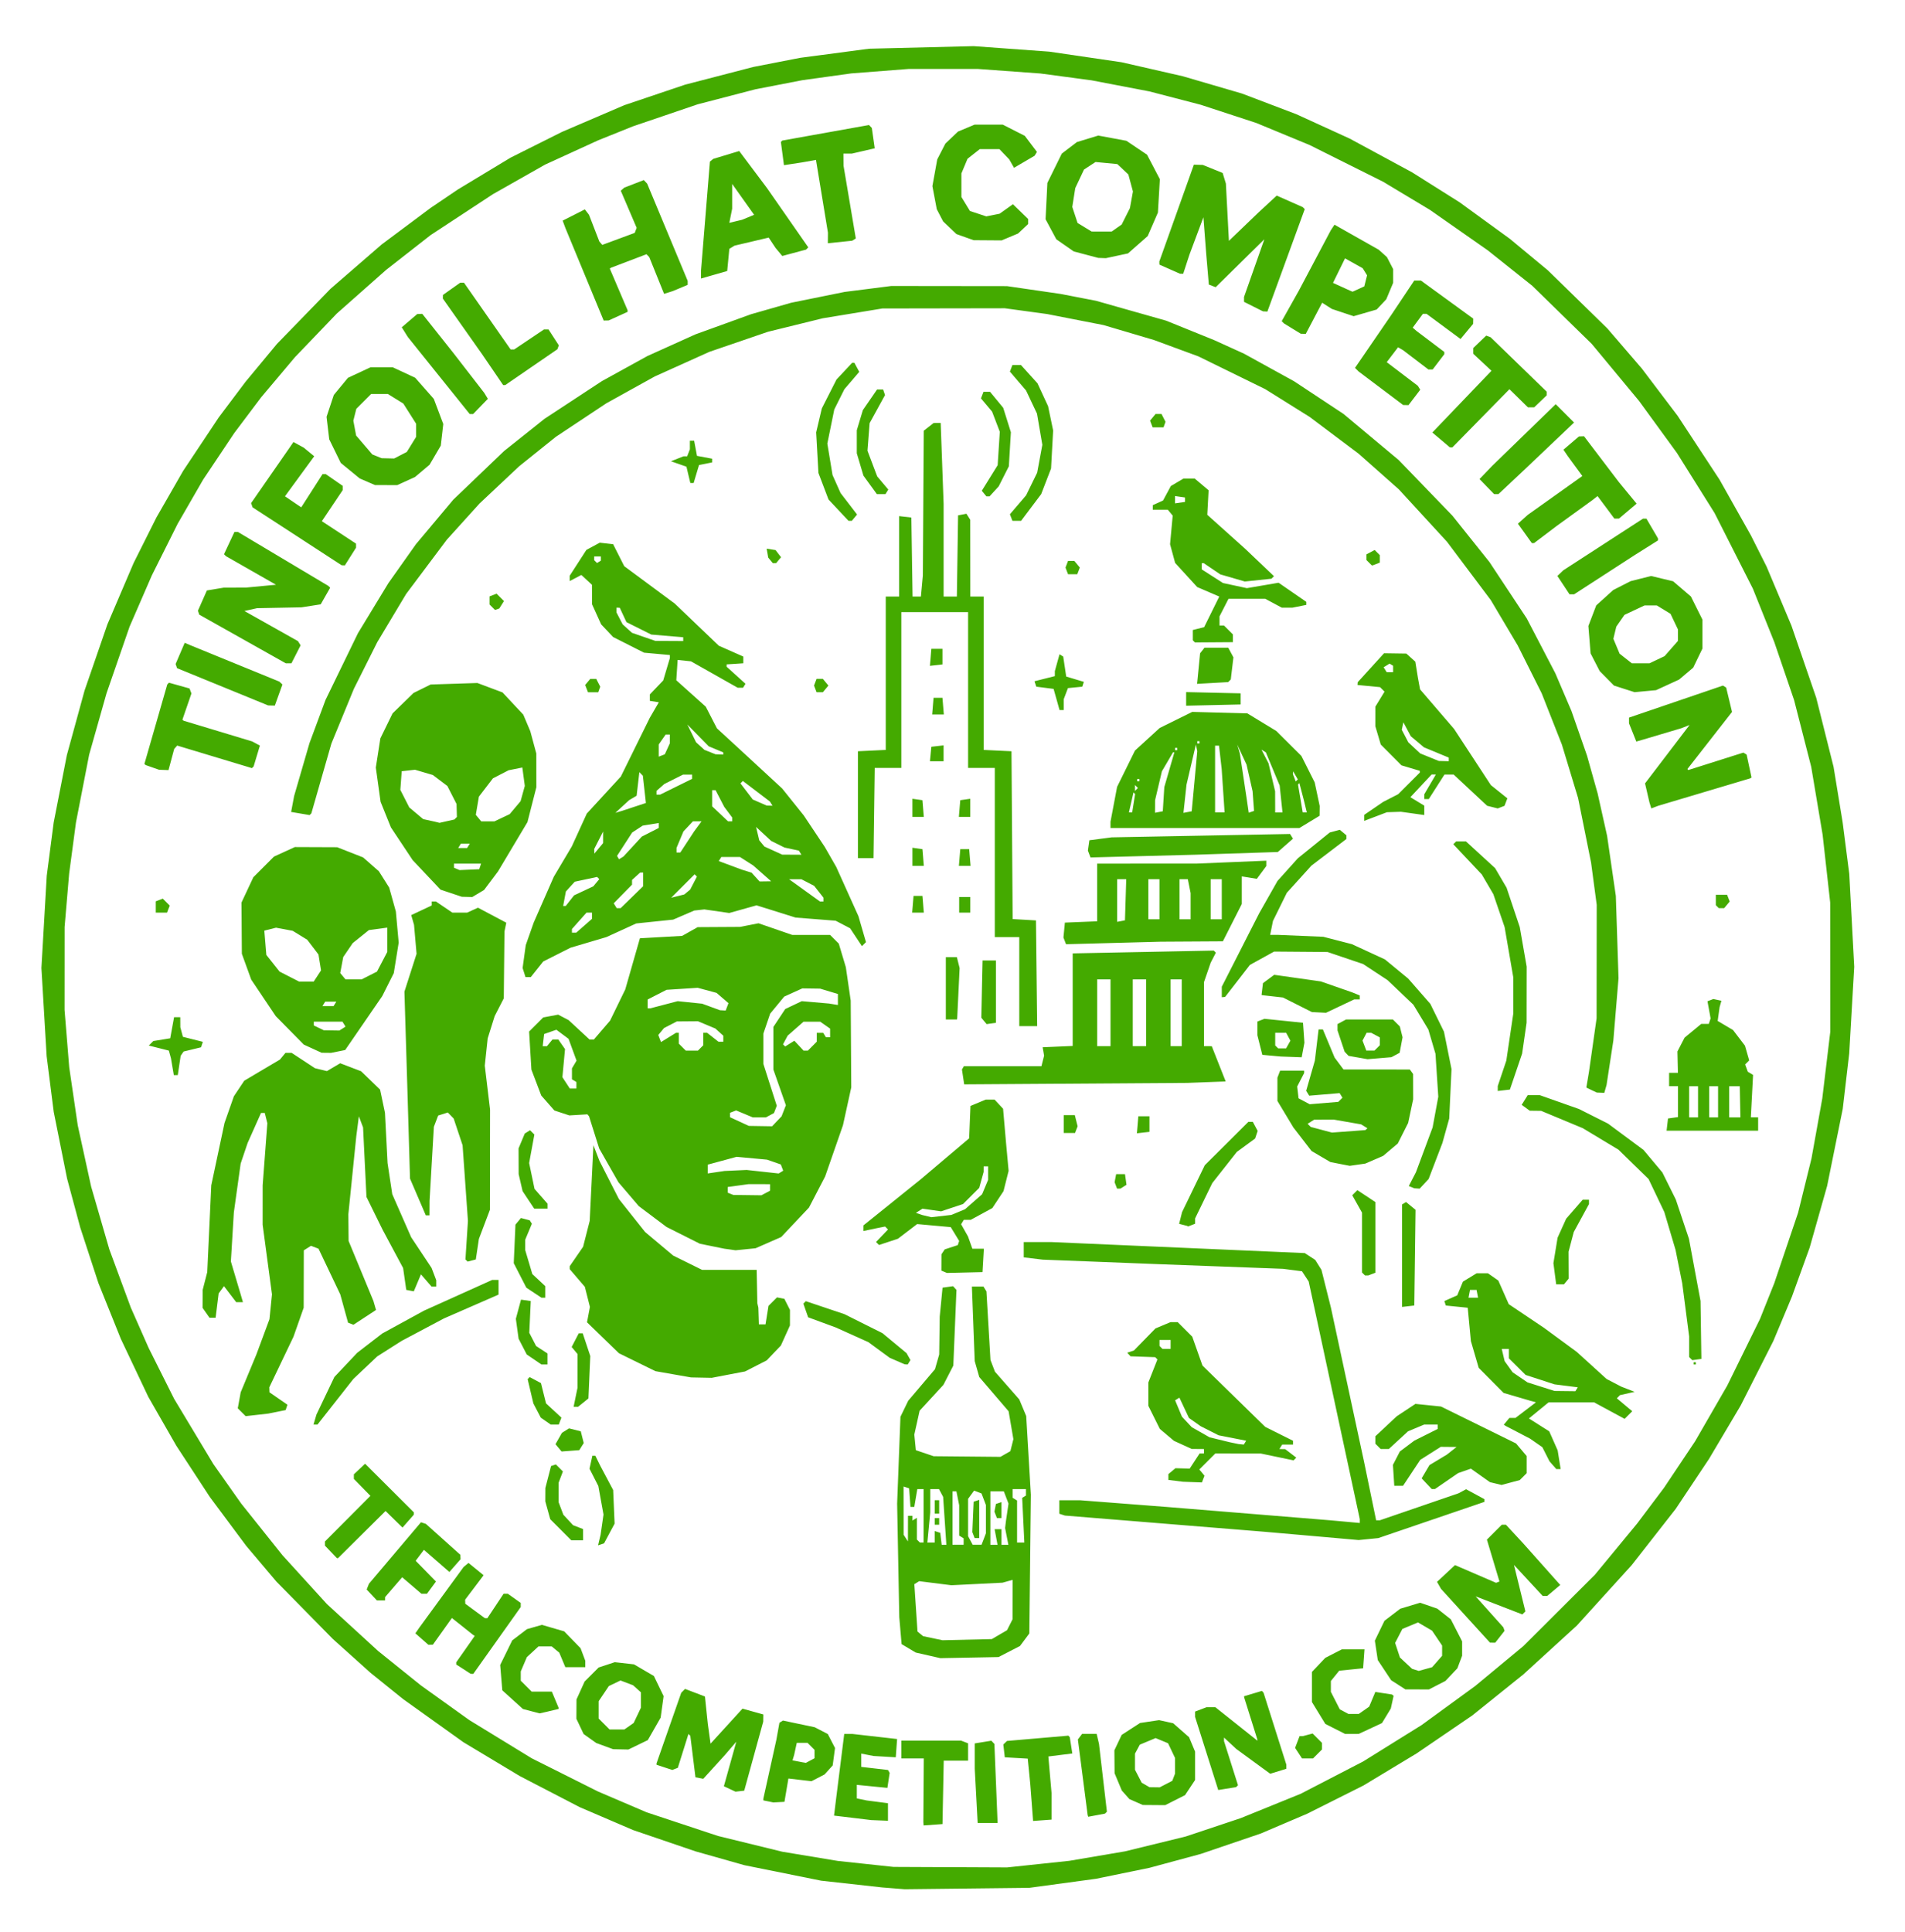 <?xml version="1.0" encoding="UTF-8" standalone="no"?>
<!-- Created with Inkscape (http://www.inkscape.org/) -->

<svg
   width="226.483mm"
   height="229.658mm"
   viewBox="0 0 226.483 229.658"
   version="1.1"
   id="svg1"
   xml:space="preserve"
   inkscape:version="1.4 (e7c3feb1, 2024-10-09)"
   sodipodi:docname="tfh-thotcon.svg"
   xmlns:inkscape="http://www.inkscape.org/namespaces/inkscape"
   xmlns:sodipodi="http://sodipodi.sourceforge.net/DTD/sodipodi-0.dtd"
   xmlns="http://www.w3.org/2000/svg"
   xmlns:svg="http://www.w3.org/2000/svg"><sodipodi:namedview
     id="namedview1"
     pagecolor="#505050"
     bordercolor="#eeeeee"
     borderopacity="1"
     inkscape:showpageshadow="0"
     inkscape:pageopacity="0"
     inkscape:pagecheckerboard="0"
     inkscape:deskcolor="#505050"
     inkscape:document-units="mm"
     inkscape:zoom="0.53818706"
     inkscape:cx="334.4562"
     inkscape:cy="546.27846"
     inkscape:window-width="1800"
     inkscape:window-height="1097"
     inkscape:window-x="486"
     inkscape:window-y="1297"
     inkscape:window-maximized="0"
     inkscape:current-layer="layer1" /><defs
     id="defs1" /><g
     inkscape:label="Layer 1"
     inkscape:groupmode="layer"
     id="layer1"
     transform="translate(7.893,-10.594)"><path
       style="fill:#44aa00"
       d="m 98.337,235.059 -1.323,-0.105 -3.645,-0.404 -3.645,-0.404 -4.557,-0.919 -4.557,-0.919 -2.901,-0.821 -2.901,-0.821 -3.713,-1.266 -3.713,-1.266 -3.175,-1.362 -3.175,-1.362 -3.572,-1.853 -3.572,-1.853 -3.345,-2.009 -3.345,-2.009 -3.583,-2.562 -3.583,-2.562 -1.936,-1.56 -1.936,-1.56 -2.249,-2.02 -2.249,-2.02 -3.352,-3.409 -3.352,-3.409 -1.789,-2.117 -1.789,-2.117 -2.166,-2.91 -2.166,-2.91 -1.99,-3.043 -1.99,-3.043 -1.664,-2.902 -1.664,-2.902 -1.634,-3.448 -1.634,-3.448 -1.33,-3.307 -1.33,-3.307 -1.082,-3.307 -1.082,-3.307 -0.784,-2.914 -0.784,-2.914 -0.794,-3.965 -0.794,-3.965 -0.42,-3.307 -0.42,-3.307 -0.311,-5.246 -0.311,-5.246 0.317,-5.482 0.317,-5.482 0.412,-3.162 0.412,-3.162 0.783,-4.005 0.783,-4.005 1.052,-3.838 1.052,-3.838 1.357,-3.932 1.357,-3.932 1.56,-3.65 1.56,-3.65 1.352,-2.7 1.352,-2.7 1.594,-2.778 1.594,-2.778 2.114,-3.175 2.114,-3.175 1.592,-2.117 1.592,-2.117 1.866,-2.249 1.866,-2.249 3.185,-3.277 3.185,-3.277 3.043,-2.636 3.043,-2.636 2.91,-2.173 2.91,-2.173 1.619,-1.095 1.619,-1.095 3.128,-1.889 3.128,-1.889 3.058,-1.531 3.058,-1.531 3.704,-1.589 3.704,-1.589 3.619,-1.221 3.619,-1.221 4.054,-1.052 4.054,-1.052 2.778,-0.541 2.778,-0.541 4.101,-0.542 4.101,-0.542 6.218,-0.153 6.218,-0.153 4.498,0.327 4.498,0.327 4.297,0.63 4.297,0.63 3.64,0.832 3.64,0.832 3.519,1.029 3.519,1.029 3.228,1.227 3.228,1.227 3.175,1.451 3.175,1.451 3.704,2.003 3.704,2.003 2.823,1.779 2.823,1.779 2.991,2.174 2.991,2.174 2.256,1.87 2.256,1.87 3.534,3.451 3.534,3.451 2.048,2.381 2.048,2.381 2.135,2.818 2.135,2.818 2.493,3.797 2.493,3.797 1.861,3.307 1.861,3.307 0.935,1.861 0.935,1.861 1.477,3.508 1.477,3.508 1.472,4.284 1.472,4.284 1.03,4.105 1.03,4.105 0.541,3.307 0.541,3.307 0.393,3.058 0.393,3.058 0.294,5.519 0.294,5.519 -0.298,5.156 -0.298,5.156 -0.384,3.286 -0.384,3.286 -0.928,4.579 -0.928,4.579 -1.039,3.668 -1.039,3.668 -1.053,2.91 -1.053,2.91 -1.108,2.646 -1.108,2.646 -1.944,3.836 -1.944,3.836 -1.883,3.175 -1.883,3.175 -1.977,2.965 -1.977,2.965 -2.614,3.34 -2.614,3.34 -3.263,3.595 -3.263,3.595 -3.175,2.898 -3.175,2.899 -3.043,2.445 -3.043,2.445 -3.307,2.255 -3.307,2.255 -3.161,1.907 -3.161,1.907 -3.348,1.678 -3.348,1.678 -2.752,1.173 -2.752,1.173 -3.572,1.215 -3.572,1.215 -3.043,0.823 -3.043,0.823 -3.175,0.651 -3.175,0.651 -3.969,0.539 -3.969,0.539 -7.408,0.084 -7.408,0.084 z m 17.198,-2.879 3.704,-0.393 3.307,-0.562 3.307,-0.562 3.614,-0.884 3.614,-0.884 3.265,-1.09 3.265,-1.09 3.572,-1.45 3.572,-1.45 3.704,-1.917 3.704,-1.917 3.476,-2.164 3.476,-2.164 3.181,-2.318 3.181,-2.318 2.868,-2.376 2.868,-2.376 4.251,-4.239 4.251,-4.239 2.511,-3.043 2.511,-3.043 1.594,-2.117 1.594,-2.117 1.857,-2.778 1.857,-2.778 1.908,-3.307 1.908,-3.307 1.951,-3.969 1.951,-3.969 0.845,-2.117 0.845,-2.117 1.414,-4.184 1.414,-4.184 0.797,-3.224 0.797,-3.224 0.643,-3.572 0.643,-3.572 0.476,-3.969 0.476,-3.969 -0.006,-7.673 -0.006,-7.673 -0.451,-4.037 -0.451,-4.037 -0.678,-4.033 -0.678,-4.033 -1.018,-3.969 -1.018,-3.969 -1.175,-3.44 -1.175,-3.44 -1.273,-3.175 -1.273,-3.175 -2.279,-4.498 -2.279,-4.498 -2.238,-3.571 -2.238,-3.571 -2.249,-3.088 -2.249,-3.088 -2.817,-3.396 -2.817,-3.396 -3.533,-3.451 -3.533,-3.451 -2.649,-2.11 -2.649,-2.11 -3.437,-2.404 -3.437,-2.404 -2.778,-1.669 -2.778,-1.669 -4.366,-2.181 -4.366,-2.181 -3.175,-1.313 -3.175,-1.313 -3.307,-1.083 -3.307,-1.083 -3.043,-0.792 -3.043,-0.792 -3.44,-0.659 -3.44,-0.659 -3.043,-0.407 -3.043,-0.407 -3.704,-0.269 -3.704,-0.269 -4.129,-0.001 -4.129,-0.001 -3.412,0.265 -3.412,0.265 -2.91,0.404 -2.91,0.404 -2.778,0.538 -2.778,0.538 -3.44,0.895 -3.44,0.895 -3.836,1.305 -3.836,1.304 -2.074,0.833 -2.074,0.833 -3.152,1.442 -3.152,1.442 -3.109,1.761 -3.109,1.761 -3.704,2.433 -3.704,2.433 -2.646,2.069 -2.646,2.069 -2.932,2.594 -2.932,2.594 -2.492,2.599 -2.492,2.599 -2,2.375 -2,2.375 -1.594,2.117 -1.594,2.117 -1.858,2.778 -1.858,2.778 -1.514,2.624 -1.514,2.624 -1.534,3.065 -1.534,3.065 -1.325,3.049 -1.325,3.049 -1.371,3.963 -1.371,3.963 -1.032,3.645 -1.032,3.645 -0.784,4.028 -0.784,4.028 -0.406,3.043 -0.406,3.043 -0.27,3.175 -0.27,3.175 -0.003,4.923 -0.003,4.923 0.277,3.412 0.277,3.412 0.507,3.451 0.507,3.451 0.795,3.637 0.795,3.637 1.082,3.735 1.082,3.735 1.279,3.464 1.279,3.464 1.06,2.398 1.06,2.398 1.516,3.026 1.516,3.026 2.332,3.877 2.332,3.877 1.652,2.341 1.652,2.341 2.452,3.071 2.452,3.071 2.648,2.909 2.648,2.909 3.043,2.787 3.043,2.787 2.541,2.043 2.541,2.043 2.88,2.062 2.88,2.062 3.707,2.269 3.707,2.269 3.943,1.975 3.943,1.975 2.881,1.233 2.881,1.233 4.245,1.408 4.245,1.408 3.825,0.937 3.825,0.937 3.307,0.548 3.307,0.548 3.307,0.355 3.307,0.355 6.747,0.03 6.747,0.03 z m -13.639,-4.812 -0.013,-0.214 0.025,-3.77 0.025,-3.77 h -1.335 -1.335 v -1.058 -1.058 h 3.55 3.55 l 0.419,0.161 0.419,0.161 v 1.03 1.03 h -1.448 -1.448 l -0.073,3.77 -0.073,3.77 -1.124,0.081 -1.124,0.081 z m 6.271,-3.298 -0.173,-3.217 v -1.511 -1.511 l 0.986,-0.16 0.986,-0.16 0.182,0.192 0.182,0.192 0.19,4.696 0.19,4.696 h -1.185 -1.185 z m -14.689,2.608 -2.213,-0.265 0.133,-1.085 0.133,-1.085 0.473,-3.77 0.473,-3.77 h 0.473 0.473 l 2.669,0.303 2.669,0.303 -0.079,1.086 -0.079,1.086 -1.323,-0.078 -1.323,-0.078 -0.728,-0.141 -0.728,-0.141 v 0.789 0.789 l 1.588,0.184 1.588,0.184 0.1,0.172 0.1,0.172 -0.135,0.891 -0.135,0.891 -1.818,-0.179 -1.818,-0.179 v 0.805 0.805 l 0.595,0.123 0.595,0.123 1.257,0.163 1.257,0.163 v 1.042 1.042 l -0.992,-0.04 -0.992,-0.04 z m 21.284,-1.825 -0.169,-2.197 -0.149,-1.508 -0.149,-1.508 -1.365,-0.079 -1.365,-0.079 -0.087,-0.76 -0.087,-0.76 0.219,-0.212 0.219,-0.212 3.653,-0.315 3.652,-0.315 0.08,0.096 0.08,0.096 0.149,0.964 0.149,0.964 -1.424,0.178 -1.424,0.178 0.189,2.165 0.189,2.165 v 1.588 1.587 l -1.096,0.08 -1.096,0.08 z m 6.691,1.603 -0.035,-0.096 -0.582,-4.498 -0.582,-4.498 0.252,-0.331 0.252,-0.331 h 0.865 0.865 l 0.139,0.595 0.139,0.595 0.47,4.029 0.47,4.029 -0.117,0.115 -0.117,0.115 -0.992,0.185 -0.992,0.185 z m 5.723,-1.657 -0.794,-0.35 -0.453,-0.509 -0.453,-0.509 -0.429,-1.027 -0.429,-1.027 -0.012,-1.364 -0.012,-1.364 0.434,-0.915 0.434,-0.915 1.092,-0.708 1.092,-0.708 1.13,-0.169 1.13,-0.169 0.838,0.184 0.838,0.184 0.946,0.83 0.946,0.83 0.357,0.856 0.357,0.856 v 1.689 1.689 l -0.597,0.899 -0.597,0.899 -1.178,0.595 -1.178,0.595 -1.333,-0.01 -1.333,-0.01 z m 3.553,-2.133 0.749,-0.387 0.164,-0.428 0.164,-0.428 v -0.931 -0.931 l -0.415,-0.875 -0.415,-0.875 -0.741,-0.307 -0.741,-0.307 -0.939,0.392 -0.939,0.392 -0.286,0.534 -0.286,0.534 v 0.957 0.957 l 0.397,0.767 0.397,0.767 0.463,0.27 0.463,0.27 0.608,0.008 0.608,0.008 z m -47.275,2.058 -0.595,-0.12 v -0.103 -0.103 l 0.778,-3.516 0.778,-3.516 0.178,-0.995 0.178,-0.995 0.211,-0.131 0.211,-0.131 1.886,0.397 1.886,0.397 0.779,0.403 0.779,0.403 0.43,0.832 0.43,0.832 -0.139,1.036 -0.139,1.036 -0.485,0.536 -0.485,0.536 -0.775,0.401 -0.775,0.401 -1.372,-0.161 -1.372,-0.161 -0.235,1.387 -0.235,1.387 -0.661,0.036 -0.661,0.036 z m 4.978,-4.855 0.512,-0.274 v -0.501 -0.501 l -0.416,-0.416 -0.416,-0.416 h -0.638 -0.638 l -0.159,0.728 -0.159,0.728 -0.096,0.314 -0.096,0.314 0.581,0.113 0.581,0.113 0.216,0.036 0.216,0.036 z m -9.573,3.376 -0.692,-0.324 0.739,-2.646 0.739,-2.646 -0.681,0.794 -0.681,0.794 -1.282,1.409 -1.282,1.409 -0.465,-0.088 -0.465,-0.088 -0.305,-2.464 -0.305,-2.464 -0.112,-0.112 -0.112,-0.112 -0.631,2.012 -0.631,2.012 -0.33,0.127 -0.33,0.127 -0.937,-0.309 -0.937,-0.309 v -0.08 -0.08 l 1.47,-4.199 1.47,-4.199 0.227,-0.229 0.227,-0.229 1.182,0.451 1.182,0.451 0.171,1.63 0.171,1.63 0.162,1.173 0.162,1.173 1.9,-2.081 1.9,-2.081 1.237,0.346 1.237,0.346 -0.006,0.429 -0.006,0.429 -1.129,4.101 -1.129,4.101 -0.519,0.059 -0.519,0.059 z m 56.706,-4.222 -1.377,-4.346 v -0.316 -0.316 l 0.679,-0.258 0.679,-0.258 h 0.527 0.527 l 2.499,1.989 2.499,1.989 -0.003,-0.071 -0.003,-0.071 -0.788,-2.514 -0.788,-2.514 -0.003,-0.056 -0.003,-0.056 1.06,-0.318 1.06,-0.318 0.099,0.109 0.099,0.109 1.355,4.273 1.355,4.273 v 0.247 0.247 l -0.96,0.295 -0.96,0.295 -2.017,-1.475 -2.017,-1.475 -0.728,-0.677 -0.728,-0.677 v 0.212 0.212 l 0.831,2.622 0.831,2.622 -0.114,0.114 -0.114,0.114 -1.061,0.17 -1.061,0.17 z m 10.925,-0.035 -0.41,-0.626 0.265,-0.697 0.265,-0.697 0.205,-0.004 0.205,-0.004 0.571,-0.153 0.571,-0.153 0.554,0.554 0.554,0.554 v 0.397 0.397 l -0.529,0.529 -0.529,0.529 h -0.655 -0.655 z m -82.494,-0.838 -1.004,-0.368 -0.75,-0.534 -0.75,-0.534 -0.429,-0.905 -0.429,-0.905 0.006,-1.151 0.006,-1.151 0.483,-1.064 0.483,-1.064 0.833,-0.833 0.833,-0.833 0.958,-0.316 0.958,-0.316 1.144,0.129 1.144,0.129 1.181,0.692 1.181,0.692 0.579,1.196 0.579,1.196 -0.176,1.278 -0.176,1.278 -0.764,1.337 -0.764,1.337 -1.153,0.558 -1.153,0.558 -0.909,-0.019 -0.909,-0.019 z m 2.895,-2.363 0.554,-0.388 0.431,-0.909 0.431,-0.909 v -0.911 -0.911 l -0.464,-0.419 -0.464,-0.419 -0.752,-0.286 -0.752,-0.286 -0.693,0.333 -0.693,0.333 -0.605,0.899 -0.605,0.899 v 1.031 1.031 l 0.649,0.649 0.649,0.649 h 0.879 0.879 z m 83.959,0.322 -1.177,-0.595 -0.797,-1.302 -0.797,-1.302 v -1.789 -1.789 l 0.794,-0.835 0.794,-0.835 0.982,-0.505 0.982,-0.505 h 1.349 1.349 l -0.081,1.124 -0.081,1.124 -1.421,0.143 -1.421,0.143 -0.497,0.614 -0.497,0.614 v 0.643 0.643 l 0.53,1.039 0.53,1.039 0.511,0.273 0.511,0.273 h 0.62 0.62 l 0.616,-0.431 0.616,-0.431 0.366,-0.875 0.366,-0.875 0.995,0.154 0.995,0.154 0.091,0.076 0.091,0.076 -0.166,0.757 -0.166,0.757 -0.525,0.864 -0.525,0.864 -1.384,0.644 -1.384,0.644 -0.804,0.003 -0.804,0.003 z m -95.578,-2.108 -0.997,-0.262 -1.226,-1.11 -1.226,-1.11 -0.125,-1.506 -0.125,-1.506 0.715,-1.46 0.715,-1.46 0.878,-0.67 0.878,-0.67 0.885,-0.254 0.885,-0.254 1.326,0.385 1.326,0.385 0.975,1.004 0.975,1.004 0.28,0.745 0.28,0.745 v 0.38 0.38 h -1.187 -1.187 l -0.359,-0.86 -0.359,-0.86 -0.452,-0.375 -0.452,-0.375 h -0.782 -0.782 l -0.693,0.639 -0.693,0.639 -0.363,0.851 -0.363,0.851 v 0.55 0.55 l 0.649,0.649 0.649,0.649 h 1.199 1.199 l 0.4,0.958 0.4,0.958 v 0.071 0.071 l -0.728,0.174 -0.728,0.174 -0.397,0.089 -0.397,0.089 z m 103.073,-3.139 -0.847,-0.542 -0.795,-1.2 -0.795,-1.2 -0.173,-1.153 -0.173,-1.153 0.571,-1.18 0.571,-1.18 0.94,-0.717 0.94,-0.717 1.181,-0.356 1.181,-0.356 1.018,0.351 1.018,0.351 0.805,0.634 0.805,0.634 0.672,1.309 0.672,1.309 v 0.857 0.857 l -0.281,0.745 -0.281,0.745 -0.711,0.752 -0.711,0.752 -0.982,0.505 -0.982,0.505 -1.4,-0.004 -1.4,-0.004 z m 4.617,-2.766 0.595,-0.681 v -0.608 -0.608 l -0.596,-0.885 -0.596,-0.885 -0.838,-0.49 -0.838,-0.49 -0.929,0.388 -0.929,0.388 -0.43,0.831 -0.43,0.831 0.286,0.866 0.286,0.866 0.721,0.672 0.721,0.672 0.397,0.125 0.397,0.125 0.794,-0.219 0.794,-0.219 z m -115.755,0.906 -0.86,-0.551 v -0.13 -0.13 l 1.099,-1.567 1.099,-1.567 -0.107,-0.072 -0.107,-0.072 -1.25,-0.995 -1.25,-0.995 -1.131,1.586 -1.131,1.586 -0.265,0.006 -0.265,0.006 -0.775,-0.681 -0.775,-0.681 0.246,-0.355 0.246,-0.355 2.621,-3.588 2.621,-3.588 0.292,-0.242 0.292,-0.242 0.897,0.732 0.897,0.732 -1.098,1.454 -1.098,1.454 0.01,0.241 0.01,0.241 1.169,0.86 1.169,0.86 h 0.141 0.141 l 0.966,-1.455 0.966,-1.455 h 0.252 0.252 l 0.768,0.547 0.768,0.547 v 0.244 0.244 l -2.82,3.972 -2.82,3.972 -0.157,-0.004 -0.157,-0.004 z m 55.232,-1.639 -1.455,-0.331 -0.844,-0.502 -0.844,-0.502 -0.138,-1.606 -0.138,-1.606 -0.127,-6.747 -0.127,-6.747 0.197,-5.159 0.197,-5.159 0.462,-0.953 0.462,-0.953 1.59,-1.874 1.59,-1.874 0.251,-0.875 0.251,-0.875 0.031,-2.251 0.031,-2.251 0.168,-1.72 0.168,-1.72 0.626,-0.088 0.626,-0.088 0.201,0.221 0.201,0.221 -0.187,4.498 -0.187,4.498 -0.588,1.143 -0.588,1.143 -1.415,1.539 -1.415,1.539 -0.315,1.419 -0.315,1.419 0.091,0.926 0.091,0.926 1.058,0.359 1.058,0.359 3.969,0.037 3.969,0.037 0.592,-0.338 0.592,-0.338 0.179,-0.713 0.179,-0.713 -0.283,-1.655 -0.283,-1.655 -1.745,-2.037 -1.745,-2.037 -0.27,-0.945 -0.27,-0.945 -0.168,-4.432 -0.168,-4.432 h 0.687 0.687 l 0.177,0.287 0.177,0.287 0.24,4.074 0.24,4.074 0.266,0.698 0.266,0.698 1.446,1.647 1.446,1.647 0.412,0.987 0.412,0.987 0.277,4.676 0.277,4.676 -0.091,8.249 -0.091,8.249 -0.556,0.745 -0.556,0.745 -1.276,0.657 -1.276,0.657 -3.459,0.065 -3.459,0.065 z m 8.487,-2.461 0.905,-0.528 0.327,-0.647 0.327,-0.647 0.004,-2.346 0.004,-2.346 -0.595,0.168 -0.595,0.168 -3.043,0.152 -3.043,0.152 -1.915,-0.241 -1.915,-0.241 -0.288,0.178 -0.288,0.178 0.188,2.814 0.188,2.814 0.333,0.276 0.333,0.276 1.153,0.242 1.153,0.242 2.931,-0.068 2.931,-0.068 z m -6.499,-13.53 -0.192,-2.844 -0.246,-0.463 -0.246,-0.463 h -0.52 -0.52 l -0.002,1.389 -0.002,1.389 -0.169,1.786 -0.169,1.786 h 0.435 0.435 v -0.684 -0.683 l 0.331,0.109 0.331,0.109 0.084,0.707 0.084,0.707 h 0.279 0.279 z m -1.194,0.066 v -0.397 h 0.265 0.265 v 0.397 0.397 h -0.265 -0.265 z m 0,-1.72 v -0.794 h 0.265 0.265 v 0.794 0.794 h -0.265 -0.265 z m 3.44,4.117 v -0.381 l -0.265,-0.164 -0.265,-0.164 v -1.803 -1.803 l -0.165,-0.827 -0.165,-0.827 h -0.232 -0.232 v 3.175 3.175 h 0.661 0.661 z m 2.388,-0.297 0.258,-0.679 v -1.685 -1.685 l -0.261,-0.685 -0.261,-0.685 -0.439,-0.169 -0.439,-0.169 -0.359,0.49 -0.359,0.49 v 2.216 2.216 l 0.274,0.512 0.274,0.512 h 0.526 0.526 z m -1.218,-0.472 -0.137,-0.357 0.079,-1.805 0.079,-1.805 0.331,-0.109 0.331,-0.109 v 2.271 2.271 h -0.273 -0.273 z m 2.685,0.225 -0.174,-0.926 h 0.409 0.409 v 0.926 0.926 h 0.409 0.409 l -0.194,-0.992 -0.194,-0.992 0.047,-0.397 0.047,-0.397 0.155,-1.058 0.155,-1.058 -0.278,-0.728 -0.278,-0.728 h -0.8 -0.8 v 3.175 3.175 h 0.426 0.426 z m -0.048,-2.63 -0.146,-0.381 0.088,-0.457 0.088,-0.457 0.331,-0.11 0.331,-0.11 v 0.948 0.948 h -0.273 -0.273 z m -8.568,0.117 v -3.175 h -0.374 -0.374 l -0.179,1.058 -0.179,1.058 h -0.226 -0.226 l -0.081,-1.104 -0.081,-1.104 -0.331,-0.109 -0.331,-0.109 0.004,2.866 0.004,2.866 0.256,0.397 0.256,0.397 0.004,-1.521 0.004,-1.521 h 0.265 0.265 v 0.28 0.28 l 0.265,-0.164 0.265,-0.164 v 1.294 1.294 l 0.176,0.176 0.176,0.176 h 0.22 0.22 z m 11.849,0.52 -0.128,-2.655 0.225,-0.139 0.225,-0.139 v -0.381 -0.381 h -0.794 -0.794 v 0.514 0.514 l 0.265,0.164 0.265,0.164 v 2.498 2.498 h 0.432 0.432 z m 52.577,11.359 -2.91,-3.197 -0.237,-0.417 -0.237,-0.417 1.068,-0.996 1.068,-0.996 2.441,1.053 2.441,1.053 0.202,-0.078 0.202,-0.078 -0.747,-2.489 -0.747,-2.489 0.885,-0.885 0.885,-0.885 h 0.248 0.248 l 1.04,1.124 1.04,1.124 2.188,2.456 2.188,2.456 -0.776,0.653 -0.776,0.653 h -0.268 -0.268 l -1.707,-1.844 -1.707,-1.844 0.678,2.76 0.678,2.76 -0.182,0.182 -0.182,0.182 -2.777,-1.074 -2.777,-1.074 1.648,1.839 1.648,1.839 0.073,0.209 0.073,0.209 -0.555,0.706 -0.555,0.706 -0.312,-0.003 -0.312,-0.003 z m -130.03,-2.473 -0.609,-0.648 0.137,-0.344 0.137,-0.344 3.092,-3.653 3.092,-3.653 0.292,0.097 0.292,0.097 2.048,1.836 2.048,1.836 0.013,0.265 0.013,0.265 -0.665,0.757 -0.665,0.757 -1.513,-1.316 -1.513,-1.316 -0.491,0.651 -0.491,0.651 1.206,1.232 1.206,1.232 -0.535,0.728 -0.535,0.728 h -0.327 -0.327 l -1.146,-0.981 -1.146,-0.981 -1.017,1.18 -1.017,1.18 -7.16e-4,0.198 -7.16e-4,0.198 h -0.483 -0.483 z m -4.858,-5.121 -0.711,-0.742 v -0.246 -0.246 l 2.703,-2.713 2.703,-2.713 -0.984,-1.007 -0.984,-1.007 v -0.273 -0.273 l 0.669,-0.629 0.669,-0.629 2.902,2.893 2.902,2.893 -0.008,0.137 -0.008,0.137 -0.671,0.764 -0.671,0.764 -1.008,-0.985 -1.008,-0.985 -2.825,2.801 -2.825,2.801 h -0.068 -0.068 z m 31.909,-1.406 0.151,-0.63 0.173,-1.201 0.173,-1.201 -0.307,-1.695 -0.307,-1.695 -0.524,-1.028 -0.524,-1.028 0.17,-0.772 0.17,-0.772 0.177,0.002 0.177,0.002 0.292,0.593 0.292,0.593 0.767,1.444 0.767,1.444 0.086,1.996 0.086,1.996 -0.627,1.172 -0.627,1.172 -0.356,0.119 -0.356,0.119 z m -4.582,-1.225 -1.255,-1.257 -0.293,-1.058 -0.293,-1.058 0.004,-0.794 0.004,-0.794 0.338,-1.305 0.338,-1.305 0.287,-0.096 0.287,-0.096 0.418,0.418 0.418,0.418 -0.255,0.67 -0.255,0.67 v 1.156 1.156 l 0.282,0.745 0.282,0.745 0.578,0.623 0.578,0.623 0.595,0.23 0.595,0.23 v 0.668 0.668 h -0.699 -0.699 z m 89.173,0.723 -5.689,-0.498 -11.774,-0.955 -11.774,-0.955 -0.331,-0.108 -0.331,-0.108 v -0.802 -0.802 l 1.257,0.002 1.257,0.002 5.159,0.398 5.159,0.398 9.657,0.788 9.657,0.788 1.786,0.162 1.786,0.162 v -0.232 -0.232 l -2.131,-9.915 -2.131,-9.915 -0.905,-4.204 -0.906,-4.204 -0.398,-0.608 -0.398,-0.608 -1.129,-0.147 -1.129,-0.147 -7.144,-0.267 -7.144,-0.267 -7.144,-0.278 -7.144,-0.278 -1.124,-0.136 -1.124,-0.136 v -0.91 -0.91 l 1.654,0.001 1.654,0.001 15.053,0.655 15.053,0.655 0.62,0.406 0.62,0.406 0.371,0.592 0.371,0.592 0.563,2.249 0.563,2.249 1.963,9.128 1.963,9.128 0.724,3.506 0.724,3.506 h 0.219 0.219 l 4.678,-1.604 4.678,-1.604 0.452,-0.242 0.452,-0.242 1.085,0.589 1.085,0.589 0.002,0.163 0.002,0.163 -6.307,2.152 -6.307,2.152 -1.168,0.116 -1.168,0.116 z m 13.777,-6.193 -0.602,-0.641 0.465,-0.787 0.465,-0.787 1.034,-0.623 1.034,-0.623 0.578,-0.454 0.578,-0.454 -0.94,-0.009 -0.94,-0.009 -1.223,0.776 -1.223,0.776 -1.019,1.539 -1.019,1.539 h -0.522 -0.522 l -0.08,-1.243 -0.08,-1.243 0.411,-0.794 0.411,-0.794 0.86,-0.646 0.86,-0.646 1.389,-0.696 1.389,-0.696 v -0.26 -0.26 h -0.802 -0.802 l -0.958,0.4 -0.958,0.4 -1.145,1.055 -1.145,1.055 h -0.482 -0.482 l -0.318,-0.318 -0.318,-0.318 v -0.44 -0.44 l 1.27,-1.188 1.27,-1.188 1.113,-0.737 1.113,-0.737 1.519,0.156 1.519,0.156 4.462,2.195 4.462,2.195 0.631,0.748 0.631,0.748 v 1.019 1.019 l -0.409,0.409 -0.409,0.409 -1.082,0.291 -1.082,0.291 -0.692,-0.166 -0.692,-0.166 -1.133,-0.803 -1.133,-0.803 -0.757,0.264 -0.757,0.264 -1.38,0.949 -1.38,0.949 h -0.189 -0.189 z m -29.851,-0.344 -0.86,-0.107 v -0.348 -0.348 l 0.42,-0.349 0.42,-0.349 0.845,0.024 0.845,0.024 0.589,-0.898 0.589,-0.898 h 0.262 0.262 v -0.265 -0.265 l -0.728,-0.006 -0.728,-0.006 -1.058,-0.482 -1.058,-0.482 -0.839,-0.709 -0.839,-0.709 -0.682,-1.369 -0.682,-1.369 v -1.393 -1.393 l 0.539,-1.367 0.539,-1.367 -0.134,-0.134 -0.134,-0.134 -1.462,-0.051 -1.462,-0.051 -0.199,-0.214 -0.199,-0.214 0.397,-0.131 0.397,-0.131 1.28,-1.311 1.28,-1.311 0.894,-0.374 0.894,-0.374 h 0.432 0.432 l 0.862,0.862 0.862,0.862 0.608,1.718 0.608,1.718 3.729,3.643 3.729,3.643 1.654,0.826 1.654,0.826 v 0.228 0.228 h -0.646 -0.646 l -0.164,0.265 -0.164,0.265 0.346,0.006 0.346,0.006 0.657,0.505 0.658,0.505 -0.161,0.161 -0.161,0.161 -1.952,-0.407 -1.952,-0.407 -2.703,-2.2e-4 -2.703,-2.1e-4 -0.949,0.949 -0.949,0.949 0.308,0.371 0.308,0.371 -0.154,0.4 -0.154,0.4 -1.133,-0.042 -1.133,-0.042 z m 8.248,-4.538 0.143,-0.231 -1.642,-0.323 -1.642,-0.323 -1.065,-0.539 -1.065,-0.539 -0.697,-0.491 -0.697,-0.491 -0.567,-1.206 -0.567,-1.206 -0.255,0.158 -0.255,0.158 0.407,0.974 0.407,0.974 0.583,0.624 0.583,0.624 1.058,0.601 1.058,0.601 1.191,0.291 1.191,0.291 0.529,0.11 0.529,0.11 0.315,0.031 0.315,0.031 z m -8.843,-11.675 v -0.529 h -0.661 -0.661 v 0.353 0.353 l 0.176,0.176 0.176,0.176 h 0.485 0.485 z m 45.449,14.354 -0.406,-0.463 -0.425,-0.839 -0.425,-0.839 -0.732,-0.508 -0.732,-0.508 -1.455,-0.759 -1.455,-0.759 -0.104,-0.07 -0.104,-0.07 0.335,-0.403 0.335,-0.403 h 0.362 0.362 l 1.214,-0.926 1.214,-0.926 -0.351,-0.098 -0.351,-0.098 -1.572,-0.46 -1.572,-0.46 -1.481,-1.492 -1.481,-1.492 -0.464,-1.587 -0.464,-1.587 -0.188,-1.984 -0.188,-1.984 -1.302,-0.132 -1.302,-0.132 -0.087,-0.266 -0.087,-0.266 0.766,-0.339 0.766,-0.339 0.338,-0.815 0.338,-0.815 0.815,-0.497 0.815,-0.497 0.669,-9.9e-4 0.669,-9.9e-4 0.619,0.433 0.619,0.433 0.621,1.404 0.621,1.404 2.06,1.383 2.06,1.383 1.984,1.455 1.984,1.455 1.771,1.608 1.771,1.608 0.875,0.456 0.875,0.456 0.794,0.309 0.794,0.309 -0.873,0.196 -0.873,0.196 -0.185,0.189 -0.185,0.189 0.916,0.768 0.916,0.768 -0.453,0.453 -0.453,0.453 -1.818,-0.982 -1.818,-0.982 h -2.702 -2.702 l -1.17,0.958 -1.17,0.958 1.208,0.766 1.208,0.766 0.5,1.131 0.5,1.131 0.178,1.113 0.178,1.113 h -0.257 -0.257 z m 2.817,-9.029 0.143,-0.231 -1.384,-0.175 -1.384,-0.175 -1.72,-0.56 -1.72,-0.56 -0.992,-0.987 -0.992,-0.987 v -0.56 -0.56 h -0.426 -0.426 l 0.173,0.728 0.173,0.728 0.475,0.661 0.475,0.661 0.881,0.6 0.881,0.6 1.608,0.51 1.608,0.51 1.241,0.015 1.241,0.015 z m -11.804,-11.344 -0.089,-0.463 h -0.39 -0.39 l -0.089,0.463 -0.089,0.463 h 0.568 0.568 z m -109.233,18.31 -0.361,-0.435 0.384,-0.676 0.384,-0.676 0.422,-0.264 0.422,-0.264 0.698,0.175 0.698,0.175 0.175,0.698 0.175,0.698 -0.264,0.422 -0.264,0.422 -1.054,0.079 -1.054,0.079 z m -28.955,-3.361 0.175,-0.595 1.065,-2.232 1.065,-2.232 1.358,-1.439 1.358,-1.439 1.486,-1.146 1.486,-1.146 2.483,-1.358 2.483,-1.358 4.058,-1.829 4.058,-1.829 h 0.374 0.374 v 0.874 0.874 l -3.241,1.414 -3.241,1.414 -2.514,1.333 -2.514,1.333 -1.455,0.925 -1.455,0.925 -1.419,1.34 -1.419,1.34 -2.134,2.712 -2.134,2.712 h -0.235 -0.235 z m 27.435,0.182 -0.59,-0.413 -0.441,-0.844 -0.441,-0.844 -0.34,-1.444 -0.34,-1.444 0.122,-0.122 0.122,-0.122 0.67,0.358 0.67,0.358 0.301,1.207 0.301,1.207 0.915,0.844 0.915,0.844 -0.158,0.413 -0.158,0.413 h -0.479 -0.479 z m -36.147,-1.054 -0.466,-0.466 0.173,-0.951 0.173,-0.951 0.933,-2.249 0.933,-2.249 0.777,-2.094 0.777,-2.094 0.15,-1.478 0.15,-1.478 -0.555,-4.139 -0.555,-4.139 0.001,-2.343 0.001,-2.343 0.279,-3.69 0.279,-3.69 -0.153,-0.61 -0.153,-0.61 h -0.224 -0.224 l -0.797,1.786 -0.797,1.786 -0.413,1.221 -0.413,1.221 -0.405,2.903 -0.405,2.903 -0.177,2.916 -0.177,2.916 0.582,1.957 0.582,1.957 0.135,0.463 0.135,0.463 h -0.401 -0.401 l -0.726,-0.952 -0.726,-0.952 -0.317,0.433 -0.317,0.433 -0.18,1.444 -0.18,1.444 h -0.363 -0.363 l -0.412,-0.588 -0.412,-0.588 0.006,-1.066 0.006,-1.066 0.272,-1.058 0.272,-1.058 0.239,-5.159 0.239,-5.159 0.787,-3.704 0.787,-3.704 0.557,-1.587 0.557,-1.587 0.617,-0.926 0.617,-0.926 2.118,-1.254 2.118,-1.254 0.331,-0.399 0.331,-0.399 h 0.369 0.369 l 1.385,0.911 1.385,0.911 0.711,0.172 0.711,0.172 0.788,-0.466 0.788,-0.466 1.243,0.475 1.243,0.475 1.129,1.091 1.129,1.091 0.29,1.377 0.29,1.377 0.154,2.989 0.154,2.989 0.281,1.852 0.281,1.852 1.122,2.555 1.122,2.555 1.215,1.828 1.215,1.828 0.276,0.727 0.276,0.727 v 0.38 0.38 h -0.277 -0.277 l -0.631,-0.728 -0.631,-0.728 -0.425,1.01 -0.425,1.01 -0.449,-0.086 -0.449,-0.087 -0.186,-1.297 -0.186,-1.297 -1.217,-2.272 -1.217,-2.272 -0.962,-1.954 -0.962,-1.954 -0.202,-4.132 -0.202,-4.132 -0.25,-0.661 -0.25,-0.661 -0.154,1.191 -0.154,1.191 -0.471,4.63 -0.471,4.63 0.015,1.587 0.015,1.587 1.477,3.572 1.477,3.572 0.153,0.529 0.153,0.529 -1.341,0.879 -1.341,0.879 -0.321,-0.123 -0.321,-0.123 -0.464,-1.682 -0.464,-1.682 -1.292,-2.715 -1.292,-2.715 -0.448,-0.172 -0.448,-0.172 -0.427,0.27 -0.427,0.27 -0.007,3.41 -0.007,3.41 -0.605,1.72 -0.605,1.72 -1.438,3.009 -1.438,3.009 0.01,0.298 0.01,0.298 1.067,0.738 1.067,0.738 -0.106,0.319 -0.106,0.319 -1.037,0.209 -1.037,0.209 -1.341,0.151 -1.341,0.151 z m 39.692,-1.774 0.231,-1.124 7.55e-4,-2.011 7.56e-4,-2.011 -0.347,-0.418 -0.347,-0.418 0.42,-0.813 0.42,-0.813 h 0.237 0.237 l 0.449,1.35 0.449,1.35 -0.11,2.521 -0.11,2.521 -0.611,0.495 -0.611,0.495 h -0.269 -0.269 z m 11.611,-2.736 -2.117,-0.373 -2.168,-1.064 -2.168,-1.064 -1.898,-1.839 -1.898,-1.839 0.172,-0.915 0.172,-0.915 -0.301,-1.194 -0.301,-1.194 -0.899,-1.05 -0.899,-1.05 v -0.175 -0.175 l 0.795,-1.155 0.795,-1.155 0.392,-1.538 0.392,-1.538 0.222,-4.498 0.222,-4.498 0.356,0.926 0.356,0.926 1.158,2.272 1.158,2.272 1.558,1.961 1.558,1.961 1.671,1.402 1.671,1.402 1.714,0.847 1.714,0.847 h 3.247 3.247 l 0.04,1.984 0.04,1.984 0.061,0.265 0.061,0.265 0.031,0.992 0.031,0.992 h 0.394 0.394 l 0.176,-1.099 0.176,-1.099 0.505,-0.505 0.505,-0.505 0.44,0.085 0.44,0.085 0.333,0.659 0.333,0.659 -0.002,0.926 -0.002,0.926 -0.538,1.191 -0.538,1.191 -0.845,0.884 -0.845,0.884 -1.283,0.656 -1.283,0.656 -1.981,0.379 -1.981,0.379 -1.233,-0.024 -1.233,-0.024 z m -16.54,-1.762 -0.876,-0.595 -0.484,-0.938 -0.484,-0.938 -0.162,-1.182 -0.162,-1.182 0.306,-1.138 0.306,-1.138 0.58,0.083 0.58,0.083 -0.088,1.888 -0.088,1.888 0.406,0.785 0.406,0.785 0.675,0.442 0.675,0.442 v 0.655 0.655 h -0.358 -0.358 z m 43.166,0.188 -0.891,-0.387 -1.265,-0.929 -1.265,-0.929 -1.945,-0.876 -1.945,-0.876 -1.637,-0.602 -1.637,-0.602 -0.283,-0.811 -0.283,-0.811 0.147,-0.147 0.147,-0.147 2.301,0.774 2.301,0.774 2.249,1.125 2.249,1.125 1.437,1.189 1.437,1.189 0.231,0.412 0.231,0.412 -0.162,0.262 -0.162,0.262 -0.183,-0.01 -0.183,-0.01 z m 94.686,0.275 v -0.132 h 0.132 0.132 v 0.132 0.132 h -0.132 -0.132 z m -0.342,-0.562 -0.188,-0.188 v -1.224 -1.224 l -0.412,-3.164 -0.412,-3.164 -0.397,-1.984 -0.397,-1.984 -0.668,-2.249 -0.668,-2.249 -0.935,-1.961 -0.935,-1.961 -1.79,-1.744 -1.79,-1.744 -2.121,-1.277 -2.121,-1.277 -2.475,-1.03 -2.475,-1.03 -0.677,-0.008 -0.677,-0.008 -0.479,-0.35 -0.479,-0.35 0.36,-0.576 0.36,-0.576 h 0.709 0.709 l 2.336,0.824 2.336,0.824 1.728,0.87 1.729,0.87 2.108,1.563 2.108,1.563 1.122,1.34 1.122,1.34 0.797,1.606 0.797,1.606 0.78,2.329 0.78,2.329 0.69,3.704 0.69,3.704 0.051,3.44 0.051,3.44 -0.54,0.077 -0.54,0.077 z m -34.319,-12.237 v -6.087 l 0.237,-0.146 0.237,-0.146 0.564,0.462 0.564,0.462 -0.074,5.689 -0.074,5.689 -0.728,0.084 -0.728,0.084 z m -103.215,4.398 -0.899,-0.596 -0.748,-1.455 -0.748,-1.455 0.101,-2.292 0.101,-2.292 0.326,-0.393 0.326,-0.393 0.524,0.137 0.524,0.137 0.126,0.205 0.126,0.205 -0.395,0.946 -0.395,0.946 v 0.622 0.622 l 0.422,1.42 0.422,1.42 0.769,0.718 0.769,0.718 v 0.688 0.688 h -0.225 -0.225 z m 121.374,-2.249 -0.165,-1.257 0.248,-1.516 0.248,-1.516 0.511,-1.13 0.511,-1.13 0.979,-1.124 0.979,-1.124 h 0.376 0.376 v 0.255 0.255 l -0.905,1.663 -0.905,1.663 -0.307,1.165 -0.307,1.165 0.008,1.602 0.008,1.602 -0.283,0.342 -0.283,0.342 h -0.463 -0.463 z m -22.746,0.022 -0.176,-0.176 v -3.558 -3.558 l -0.579,-1.031 -0.579,-1.031 0.304,-0.304 0.304,-0.304 1.069,0.707 1.069,0.707 v 4.201 4.201 l -0.419,0.161 -0.419,0.161 h -0.199 -0.199 z m -49.852,-0.258 -0.331,-0.139 0.004,-0.97 0.004,-0.97 0.194,-0.291 0.194,-0.291 0.777,-0.255 0.777,-0.255 0.082,-0.248 0.082,-0.248 -0.501,-0.821 -0.501,-0.821 -1.997,-0.181 -1.997,-0.181 -1.144,0.873 -1.144,0.873 -1.122,0.37 -1.122,0.37 -0.178,-0.178 -0.178,-0.178 0.712,-0.743 0.712,-0.743 -0.175,-0.175 -0.175,-0.175 -0.556,0.111 -0.556,0.111 -0.728,0.154 -0.728,0.154 0.002,-0.336 0.002,-0.336 3.371,-2.711 3.371,-2.711 2.91,-2.461 2.91,-2.461 0.078,-1.924 0.078,-1.924 0.906,-0.378 0.906,-0.378 h 0.527 0.527 l 0.506,0.543 0.506,0.543 0.177,2.037 0.177,2.037 0.152,1.656 0.152,1.655 -0.304,1.207 -0.304,1.207 -0.664,1.004 -0.664,1.004 -1.281,0.697 -1.281,0.697 h -0.412 -0.412 l -0.163,0.264 -0.163,0.264 0.41,0.728 0.41,0.728 0.26,0.728 0.26,0.728 h 0.682 0.682 l -0.08,1.389 -0.08,1.389 -2.117,0.05 -2.117,0.05 z m 1.673,-7.098 0.813,-0.339 1.012,-0.889 1.012,-0.889 0.357,-0.856 0.357,-0.856 v -0.802 -0.802 h -0.265 -0.265 l -0.001,0.331 -0.001,0.331 -0.263,0.948 -0.263,0.948 -0.96,0.96 -0.96,0.96 -1.307,0.434 -1.307,0.434 -1.106,-0.159 -1.106,-0.159 -0.389,0.25 -0.389,0.25 0.389,0.131 0.389,0.131 0.529,0.127 0.529,0.127 1.191,-0.137 1.191,-0.137 z m -58.458,5.759 -0.129,-0.129 0.148,-2.29 0.148,-2.29 -0.318,-4.495 -0.318,-4.495 -0.53,-1.59 -0.53,-1.59 -0.348,-0.358 -0.348,-0.358 -0.574,0.182 -0.574,0.182 -0.255,0.67 -0.255,0.67 -0.256,4.401 -0.256,4.401 -0.004,0.86 -0.004,0.86 h -0.22 -0.22 l -0.938,-2.183 -0.938,-2.183 -0.163,-5.556 -0.163,-5.556 -0.169,-5.556 -0.169,-5.556 0.722,-2.249 0.722,-2.249 -0.15,-1.72 -0.15,-1.72 -0.167,-0.581 -0.167,-0.581 1.218,-0.572 1.218,-0.572 v -0.235 -0.235 h 0.253 0.253 l 0.975,0.661 0.975,0.661 h 0.877 0.877 l 0.645,-0.294 0.645,-0.294 1.682,0.892 1.682,0.892 -0.108,0.526 -0.108,0.526 -0.04,3.969 -0.04,3.969 -0.543,1.058 -0.543,1.058 -0.415,1.323 -0.415,1.323 -0.172,1.619 -0.172,1.619 0.314,2.615 0.314,2.615 -0.008,5.953 -0.008,5.953 -0.656,1.73 -0.656,1.73 -0.183,1.222 -0.183,1.222 -0.487,0.127 -0.487,0.127 z m 31.319,-1.313 -0.661,-0.089 -1.455,-0.296 -1.455,-0.296 -1.984,-0.996 -1.984,-0.996 -1.65,-1.24 -1.65,-1.24 -1.207,-1.413 -1.207,-1.413 -1.146,-2.01 -1.146,-2.01 -0.604,-1.915 -0.604,-1.915 -0.097,-0.117 -0.097,-0.117 -1.076,0.064 -1.076,0.064 -0.888,-0.293 -0.888,-0.293 -0.78,-0.888 -0.78,-0.888 -0.586,-1.543 -0.586,-1.543 -0.136,-2.261 -0.136,-2.261 0.838,-0.838 0.838,-0.838 0.888,-0.167 0.888,-0.167 0.623,0.326 0.623,0.326 1.245,1.154 1.245,1.154 h 0.255 0.255 l 0.964,-1.124 0.964,-1.124 0.902,-1.852 0.902,-1.852 0.872,-3.043 0.872,-3.043 2.508,-0.142 2.508,-0.142 0.926,-0.519 0.926,-0.519 2.514,-0.015 2.514,-0.015 1.103,-0.215 1.103,-0.215 2.008,0.693 2.008,0.693 h 2.247 2.247 l 0.515,0.515 0.515,0.515 0.42,1.404 0.42,1.404 0.289,1.984 0.289,1.984 0.033,5.159 0.033,5.159 -0.493,2.249 -0.493,2.249 -1.059,3.043 -1.059,3.043 -0.962,1.851 -0.962,1.851 -1.65,1.75 -1.65,1.75 -1.525,0.668 -1.525,0.668 -1.191,0.12 -1.191,0.12 z m 4.251,-6.712 0.512,-0.274 v -0.388 -0.388 H 82.367 81.081 l -1.228,0.168 -1.228,0.168 v 0.339 0.339 l 0.331,0.133 0.331,0.133 1.671,0.021 1.671,0.021 z m -3.589,-2.679 1.323,-0.06 1.903,0.209 1.903,0.209 0.269,-0.166 0.269,-0.166 -0.142,-0.37 -0.142,-0.37 -0.819,-0.286 -0.819,-0.286 -1.809,-0.168 -1.809,-0.168 -1.716,0.465 -1.716,0.465 v 0.523 0.523 l 0.992,-0.147 0.992,-0.147 z m 4.91,-5.845 0.565,-0.595 0.256,-0.656 0.256,-0.656 -0.744,-2.122 -0.744,-2.122 -1.66e-4,-2.533 -1.67e-4,-2.533 0.704,-1.064 0.704,-1.064 0.984,-0.467 0.984,-0.467 1.619,0.141 1.619,0.141 0.529,0.086 0.529,0.086 v -0.653 -0.653 l -1.058,-0.319 -1.058,-0.319 -1.058,-0.015 -1.058,-0.015 -1.077,0.489 -1.077,0.489 -0.834,1.012 -0.834,1.012 -0.404,1.186 -0.404,1.186 v 1.802 1.802 l 0.797,2.487 0.797,2.487 -0.166,0.434 -0.166,0.434 -0.481,0.257 -0.481,0.257 h -0.779 -0.779 l -0.989,-0.413 -0.989,-0.413 -0.366,0.14 -0.366,0.14 v 0.263 0.263 l 1.124,0.517 1.124,0.517 1.379,0.022 1.379,0.022 z m -23.828,-4.284 v -0.381 l -0.265,-0.164 -0.265,-0.164 v -0.649 -0.649 l 0.273,-0.459 0.273,-0.459 -0.475,-1.297 -0.475,-1.297 -0.724,-0.54 -0.724,-0.54 -0.728,0.255 -0.728,0.255 -0.084,0.723 -0.084,0.723 h 0.25 0.25 l 0.329,-0.397 0.329,-0.397 h 0.349 0.349 l 0.398,0.569 0.398,0.569 -0.156,1.67 -0.156,1.67 0.44,0.672 0.44,0.672 h 0.391 0.391 z m 14.764,-4.434 0.318,-0.318 v -0.741 -0.741 h 0.229 0.229 l 0.673,0.529 0.673,0.529 h 0.289 0.289 v -0.356 -0.356 l -0.473,-0.428 -0.473,-0.428 -1.034,-0.432 -1.034,-0.432 -1.255,0.01 -1.255,0.01 -0.763,0.395 -0.763,0.395 -0.341,0.411 -0.341,0.411 0.162,0.422 0.162,0.422 0.891,-0.551 0.891,-0.551 h 0.167 0.167 v 0.643 0.643 l 0.416,0.416 0.416,0.416 h 0.722 0.722 z m 13.282,-0.212 0.529,-0.529 v -0.529 -0.529 h 0.381 0.381 l 0.164,0.265 0.164,0.265 h 0.249 0.249 v -0.514 -0.514 l -0.588,-0.412 -0.588,-0.412 H 88.63 87.64 l -0.945,0.83 -0.945,0.83 -0.276,0.516 -0.276,0.516 0.128,0.128 0.128,0.128 0.547,-0.342 0.547,-0.342 0.548,0.588 0.548,0.588 h 0.254 0.254 z m -10.134,-4.672 0.168,-0.439 -0.71,-0.611 -0.71,-0.611 -1.12,-0.303 -1.12,-0.303 -1.852,0.12 -1.852,0.12 -1.124,0.576 -1.124,0.576 v 0.524 0.524 h 0.16 0.16 l 1.626,-0.425 1.626,-0.425 1.455,0.15 1.455,0.15 1.058,0.388 1.058,0.388 0.339,0.019 0.339,0.019 z m 54.23,25.916 -0.486,-0.125 0.175,-0.698 0.175,-0.698 1.349,-2.784 1.349,-2.784 2.592,-2.58 2.592,-2.58 h 0.263 0.263 l 0.289,0.539 0.289,0.539 -0.151,0.453 -0.151,0.453 -1.085,0.794 -1.085,0.794 -1.461,1.852 -1.461,1.852 -1.022,2.103 -1.022,2.103 v 0.316 0.316 l -0.419,0.161 -0.419,0.161 -0.044,-0.031 -0.044,-0.031 z m -77.851,-2.972 -0.689,-1.042 -0.234,-1.009 -0.234,-1.009 -0.006,-1.53 -0.006,-1.53 0.37,-0.885 0.37,-0.885 0.315,-0.194 0.315,-0.194 0.255,0.255 0.255,0.255 -0.311,1.693 -0.311,1.693 0.32,1.537 0.32,1.537 0.772,0.879 0.772,0.879 v 0.296 0.296 h -0.79 -0.79 z m 69.84,-1.721 -0.146,-0.381 0.092,-0.478 0.092,-0.478 h 0.526 0.526 l 0.089,0.632 0.089,0.632 -0.354,0.224 -0.354,0.224 -0.207,0.004 -0.207,0.004 z m 35.158,0.207 -0.327,-0.132 0.424,-0.82 0.424,-0.82 0.992,-2.665 0.992,-2.665 0.337,-1.825 0.337,-1.825 -0.167,-2.551 -0.167,-2.551 -0.425,-1.445 -0.425,-1.445 -0.887,-1.469 -0.887,-1.469 -1.534,-1.462 -1.534,-1.462 -1.455,-0.958 -1.455,-0.958 -2.117,-0.716 -2.117,-0.716 -3.175,-0.025 -3.175,-0.025 -1.438,0.794 -1.438,0.794 -1.473,1.901 -1.473,1.901 -0.198,0.018 -0.198,0.018 v -0.624 -0.624 l 2.219,-4.358 2.219,-4.358 1.094,-1.93 1.094,-1.93 1.209,-1.345 1.209,-1.345 1.894,-1.532 1.894,-1.532 0.599,-0.162 0.599,-0.162 0.393,0.327 0.393,0.327 v 0.22 0.22 l -2.08,1.583 -2.08,1.583 -1.461,1.614 -1.461,1.614 -0.825,1.675 -0.825,1.675 -0.166,0.828 -0.166,0.828 0.496,2.6e-4 0.496,2.6e-4 2.663,0.112 2.663,0.112 1.703,0.44 1.703,0.44 1.96,0.905 1.96,0.905 1.383,1.139 1.383,1.139 1.316,1.504 1.316,1.504 0.811,1.654 0.811,1.654 0.448,2.222 0.448,2.222 -0.136,2.938 -0.136,2.938 -0.406,1.455 -0.406,1.455 -0.819,2.14 -0.819,2.14 -0.533,0.572 -0.533,0.572 -0.32,-0.021 -0.32,-0.021 z m -8.498,-2.757 -1.152,-0.226 -1.12,-0.657 -1.12,-0.657 -1.082,-1.403 -1.082,-1.403 -0.946,-1.572 -0.946,-1.572 v -1.383 -1.383 l 0.161,-0.419 0.161,-0.419 h 1.427 1.427 v 0.145 0.145 l -0.413,0.798 -0.413,0.798 0.082,0.704 0.082,0.704 0.661,0.351 0.661,0.351 1.701,-0.141 1.701,-0.141 0.247,-0.247 0.247,-0.247 -0.168,-0.272 -0.168,-0.272 -1.809,0.152 -1.809,0.152 -0.18,-0.291 -0.18,-0.291 0.516,-1.795 0.516,-1.795 0.222,-1.852 0.222,-1.852 h 0.256 0.256 l 0.697,1.671 0.697,1.671 0.528,0.707 0.528,0.707 3.943,0.003 3.943,0.003 0.194,0.265 0.194,0.265 0.004,1.508 0.004,1.508 -0.297,1.402 -0.297,1.402 -0.616,1.222 -0.616,1.222 -0.873,0.738 -0.873,0.738 -1.058,0.457 -1.058,0.457 -0.926,0.133 -0.926,0.133 z m 3.129,-4.132 0.125,-0.11 -0.376,-0.232 -0.376,-0.232 -1.623,-0.283 -1.623,-0.283 -1.169,0.004 -1.169,0.004 -0.389,0.246 -0.389,0.246 0.186,0.186 0.186,0.186 1.261,0.335 1.261,0.335 1.984,-0.147 1.984,-0.147 z m -35.976,-0.61 v -1.058 h 0.656 0.656 l 0.166,0.661 0.166,0.661 -0.153,0.397 -0.153,0.397 h -0.67 -0.67 z m 8.78,0.085 0.083,-1.011 h 0.661 0.661 v 0.926 0.926 l -0.745,0.085 -0.745,0.085 z m 62.97,-0.019 0.084,-0.728 0.595,-0.085 0.595,-0.085 v -1.834 -1.834 h -0.529 -0.529 v -0.794 -0.794 h 0.524 0.524 l -0.029,-1.271 -0.029,-1.271 0.425,-0.821 0.425,-0.821 0.992,-0.818 0.992,-0.818 h 0.447 0.447 l 0.108,-0.324 0.108,-0.324 -0.186,-1.02 -0.186,-1.02 0.35,-0.134 0.35,-0.134 0.478,0.104 0.478,0.104 -0.108,0.381 -0.108,0.381 -0.114,0.819 -0.114,0.819 0.913,0.539 0.913,0.539 0.709,0.93 0.709,0.93 0.251,0.876 0.251,0.876 -0.241,0.241 -0.241,0.241 0.158,0.431 0.158,0.431 0.314,0.191 0.314,0.191 -0.132,2.521 -0.132,2.521 h 0.433 0.433 v 0.794 0.794 h -5.442 -5.442 z m 3.656,-2.712 v -1.852 h -0.529 -0.529 v 1.852 1.852 h 0.529 0.529 z m 2.381,0 v -1.852 h -0.529 -0.529 v 1.852 1.852 h 0.529 0.529 z m 2.617,0 -0.038,-1.852 h -0.628 -0.628 v 1.852 1.852 h 0.666 0.666 z m -17.658,-1.393 -0.621,-0.299 0.158,-0.94 0.158,-0.94 0.452,-3.175 0.452,-3.175 0.007,-6.747 0.007,-6.747 -0.336,-2.514 -0.336,-2.514 -0.772,-3.836 -0.772,-3.836 -0.963,-3.175 -0.963,-3.175 -1.199,-3.043 -1.199,-3.043 -1.426,-2.848 -1.426,-2.848 -1.6,-2.694 -1.6,-2.694 -2.603,-3.467 -2.603,-3.467 -2.862,-3.115 -2.862,-3.115 -2.39,-2.118 -2.39,-2.118 -2.91,-2.186 -2.91,-2.186 -2.646,-1.654 -2.646,-1.654 -3.969,-1.945 -3.969,-1.945 -2.646,-0.975 -2.646,-0.975 -2.999,-0.887 -2.999,-0.887 -3.351,-0.655 -3.351,-0.655 -2.514,-0.343 -2.514,-0.343 -7.276,0.012 -7.276,0.012 -3.549,0.584 -3.549,0.584 -3.251,0.8 -3.251,0.8 -3.481,1.192 -3.481,1.192 -3.25,1.464 -3.25,1.464 -2.873,1.592 -2.873,1.592 -3.003,1.993 -3.003,1.993 -2.187,1.756 -2.187,1.756 -2.351,2.209 -2.351,2.209 -1.95,2.156 -1.95,2.156 -2.416,3.223 -2.416,3.223 -1.713,2.859 -1.713,2.859 -1.392,2.777 -1.392,2.777 -1.337,3.252 -1.337,3.252 -1.191,4.15 -1.191,4.15 -0.103,0.103 -0.103,0.103 -1.1,-0.186 -1.1,-0.186 0.178,-0.947 0.178,-0.947 0.913,-3.143 0.913,-3.143 0.952,-2.564 0.952,-2.564 1.929,-3.969 1.929,-3.969 1.808,-2.974 1.808,-2.974 1.64,-2.317 1.64,-2.317 2.22,-2.646 2.22,-2.646 3.019,-2.891 3.019,-2.891 2.402,-1.914 2.402,-1.914 3.418,-2.245 3.418,-2.245 2.707,-1.491 2.707,-1.491 2.85,-1.285 2.85,-1.285 3.307,-1.197 3.307,-1.197 2.381,-0.681 2.381,-0.681 3.175,-0.643 3.175,-0.643 2.778,-0.353 2.778,-0.353 6.879,0.008 6.879,0.008 3.175,0.462 3.175,0.462 2.117,0.409 2.117,0.409 4.17,1.182 4.17,1.182 2.842,1.151 2.842,1.151 1.778,0.807 1.778,0.807 2.984,1.643 2.984,1.643 2.94,1.944 2.94,1.944 3.278,2.739 3.278,2.739 3.191,3.304 3.191,3.304 2.201,2.754 2.201,2.754 2.219,3.353 2.219,3.353 1.7,3.262 1.7,3.262 0.961,2.249 0.961,2.249 0.922,2.646 0.922,2.646 0.632,2.249 0.632,2.249 0.561,2.514 0.561,2.514 0.52,3.572 0.52,3.572 0.16,4.895 0.16,4.895 -0.308,3.704 -0.308,3.704 -0.405,2.646 -0.405,2.646 -0.134,0.463 -0.134,0.463 -0.445,-0.018 -0.445,-0.018 z m -11.152,-0.185 v -0.291 l 0.509,-1.513 0.509,-1.513 0.417,-2.812 0.417,-2.812 v -2.123 -2.123 l -0.518,-3.003 -0.518,-3.003 -0.67,-1.956 -0.67,-1.956 -0.686,-1.171 -0.686,-1.171 -1.693,-1.795 -1.693,-1.795 0.171,-0.171 0.171,-0.171 h 0.579 0.579 l 1.733,1.588 1.733,1.588 0.683,1.165 0.683,1.165 0.784,2.341 0.784,2.341 0.41,2.349 0.41,2.349 -0.005,3.339 -0.005,3.339 -0.265,1.832 -0.265,1.832 -0.727,2.137 -0.727,2.137 -0.723,0.084 -0.723,0.084 z m -63.568,-1.378 -0.134,-0.881 0.116,-0.198 0.116,-0.198 h 4.61 4.61 l 0.157,-0.626 0.157,-0.626 -0.086,-0.499 -0.086,-0.499 1.786,-0.078 1.786,-0.078 v -5.502 -5.502 l 8.387,-0.166 8.387,-0.166 0.124,0.124 0.124,0.124 -0.307,0.595 -0.307,0.595 -0.399,1.158 -0.399,1.158 v 3.803 3.803 l 0.463,0.002 0.463,0.002 0.828,2.097 0.828,2.097 -2.283,0.085 -2.283,0.085 -13.262,0.087 -13.262,0.087 z m 17.53,-7.627 v -3.969 h -0.794 -0.794 v 3.969 3.969 h 0.794 0.794 z m 4.233,0 v -3.969 h -0.794 -0.794 v 3.969 3.969 h 0.794 0.794 z m 4.233,0 v -3.969 h -0.661 -0.661 v 3.969 3.969 h 0.661 0.661 z m -120,6.416 -0.167,-0.992 -0.127,-0.464 -0.127,-0.464 -1.19,-0.3 -1.19,-0.3 0.268,-0.268 0.268,-0.268 1.004,-0.163 1.004,-0.163 0.229,-1.253 0.229,-1.253 h 0.368 0.368 l 0.004,0.595 0.004,0.595 0.153,0.57 0.153,0.57 1.186,0.299 1.186,0.299 -0.105,0.322 -0.105,0.322 -1.038,0.253 -1.038,0.253 -0.175,0.254 -0.175,0.254 -0.172,1.147 -0.172,1.147 h -0.236 -0.236 z m 140.963,-1.096 -1.13,-0.198 -0.233,-0.246 -0.233,-0.246 -0.423,-1.266 -0.423,-1.266 v -0.378 -0.378 l 0.512,-0.274 0.512,-0.274 h 2.777 2.777 l 0.415,0.415 0.415,0.415 0.162,0.645 0.162,0.645 -0.173,0.921 -0.173,0.921 -0.49,0.262 -0.49,0.262 -1.417,0.119 -1.417,0.119 z m 2.267,-1.14 0.318,-0.318 v -0.467 -0.467 l -0.512,-0.274 -0.512,-0.274 h -0.273 -0.273 l -0.243,0.463 -0.243,0.463 0.225,0.595 0.225,0.595 h 0.485 0.485 z m -12.553,0.919 -1.097,-0.1 -0.293,-1.162 -0.292,-1.162 v -0.817 -0.817 l 0.422,-0.162 0.422,-0.162 2.29,0.236 2.29,0.236 0.084,1.185 0.084,1.185 -0.162,0.866 -0.162,0.866 -1.245,-0.046 -1.245,-0.046 z m 1.987,-1.322 0.255,-0.456 -0.251,-0.47 -0.251,-0.47 h -0.652 -0.652 v 0.75 0.75 l 0.176,0.176 0.176,0.176 h 0.472 0.472 z m -115.984,0.489 -1.058,-0.485 -1.667,-1.692 -1.667,-1.692 -1.457,-2.169 -1.457,-2.169 -0.557,-1.535 -0.557,-1.535 -0.023,-3.043 -0.023,-3.043 0.706,-1.507 0.706,-1.507 1.226,-1.226 1.226,-1.226 1.243,-0.568 1.243,-0.568 2.514,0.01 2.514,0.01 1.543,0.606 1.543,0.606 0.936,0.822 0.936,0.822 0.614,0.972 0.614,0.972 0.396,1.421 0.396,1.421 0.168,1.852 0.168,1.852 -0.292,1.813 -0.292,1.813 -0.685,1.362 -0.685,1.362 -2.204,3.206 -2.204,3.206 -0.839,0.168 -0.839,0.168 -0.562,-0.006 -0.562,-0.006 z m 3.54,-2.388 0.365,-0.231 -0.182,-0.294 -0.182,-0.294 h -1.704 -1.704 v 0.224 0.224 l 0.595,0.287 0.595,0.287 0.926,0.014 0.926,0.014 z m -0.894,-2.936 0.164,-0.265 h -0.661 -0.661 l -0.164,0.265 -0.164,0.265 h 0.661 0.661 z m -2.089,-3.312 0.437,-0.667 -0.153,-0.946 -0.153,-0.946 -0.668,-0.876 -0.668,-0.876 -0.866,-0.532 -0.866,-0.532 -0.99,-0.184 -0.99,-0.184 -0.695,0.174 -0.695,0.174 0.12,1.445 0.12,1.445 0.787,0.99 0.787,0.99 1.165,0.595 1.165,0.595 h 0.864 0.864 z m 6.176,-0.061 0.912,-0.463 0.61,-1.166 0.61,-1.166 v -1.448 -1.448 l -1.09,0.146 -1.09,0.146 -0.961,0.773 -0.961,0.773 -0.565,0.829 -0.565,0.829 -0.179,0.952 -0.179,0.952 0.313,0.377 0.313,0.377 0.96,-4.1e-4 0.96,-4.1e-4 z m 77.273,0.728 v -5.292 h -1.455 -1.455 v -10.054 -10.054 h -1.587 -1.587 v -9.26 -9.26 h -3.969 -3.969 v 9.26 9.26 h -1.582 -1.582 l -0.072,5.358 -0.072,5.358 h -0.926 -0.926 v -6.35 -6.35 l 1.654,-0.079 1.654,-0.079 v -9.116 -9.116 h 0.794 0.794 v -4.78 -4.78 l 0.728,0.084 0.728,0.084 0.072,4.696 0.072,4.696 h 0.496 0.496 l 0.115,-1.257 0.115,-1.257 0.054,-8.599 0.054,-8.599 0.585,-0.457 0.585,-0.457 0.421,-0.006 0.421,-0.006 0.174,4.805 0.174,4.805 v 5.514 5.514 h 0.788 0.788 l 0.072,-4.825 0.072,-4.825 0.497,-0.096 0.497,-0.096 0.226,0.357 0.226,0.357 0.004,4.564 0.004,4.564 h 0.794 0.794 v 9.116 9.116 l 1.654,0.079 1.654,0.079 0.069,9.974 0.069,9.974 1.386,0.08 1.386,0.08 0.071,6.284 0.071,6.284 h -1.063 -1.063 z m -4.198,4.672 -0.316,-0.38 0.074,-3.403 0.074,-3.403 h 0.794 0.794 v 3.704 3.704 l -0.552,0.079 -0.552,0.079 z m -4.533,-3.878 v -3.704 h 0.656 0.656 l 0.163,0.651 0.163,0.651 -0.144,2.987 -0.144,2.987 -0.014,0.066 -0.014,0.066 h -0.661 -0.661 z m 41.804,1.961 -1.72,-0.866 -1.191,-0.134 -1.191,-0.134 -0.084,-0.017 -0.084,-0.017 0.084,-0.701 0.084,-0.701 0.669,-0.497 0.669,-0.497 2.771,0.393 2.771,0.393 1.852,0.645 1.852,0.645 0.463,0.188 0.463,0.188 v 0.236 0.236 l -0.331,2.1e-4 -0.331,2.1e-4 -1.677,0.794 -1.677,0.794 -0.836,-0.042 -0.836,-0.042 z m -91.948,-3.828 -0.173,-0.545 0.187,-1.359 0.187,-1.359 0.471,-1.338 0.471,-1.338 1.197,-2.729 1.197,-2.729 1.068,-1.798 1.068,-1.798 0.893,-1.955 0.893,-1.955 2.023,-2.2 2.023,-2.2 1.719,-3.488 1.719,-3.488 0.539,-0.926 0.539,-0.926 -0.534,-0.085 -0.534,-0.085 v -0.381 -0.381 l 0.796,-0.833 0.796,-0.833 0.395,-1.33 0.395,-1.33 v -0.18 -0.18 l -1.535,-0.139 -1.535,-0.139 -1.839,-0.931 -1.839,-0.931 -0.712,-0.753 -0.712,-0.753 -0.539,-1.191 -0.539,-1.191 -0.006,-1.16 -0.006,-1.16 -0.63,-0.584 -0.63,-0.584 -0.693,0.363 -0.693,0.363 v -0.318 -0.318 l 0.992,-1.535 0.992,-1.535 0.794,-0.428 0.794,-0.428 0.794,0.09 0.794,0.09 0.661,1.306 0.661,1.306 3.008,2.227 3.008,2.227 2.613,2.5 2.613,2.5 1.457,0.644 1.457,0.644 v 0.4 0.4 l -0.595,0.04 -0.595,0.04 -0.397,0.026 -0.397,0.026 v 0.139 0.139 l 1.122,1.014 1.122,1.014 -0.146,0.236 -0.146,0.236 h -0.317 -0.317 l -2.777,-1.57 -2.777,-1.57 -0.794,-0.083 -0.794,-0.083 -0.079,1.209 -0.079,1.209 1.751,1.569 1.751,1.569 0.663,1.287 0.663,1.287 1.369,1.258 1.369,1.258 2.507,2.315 2.507,2.315 1.287,1.604 1.287,1.604 1.248,1.871 1.248,1.871 0.683,1.191 0.683,1.191 1.319,2.926 1.319,2.926 0.448,1.541 0.448,1.541 -0.24,0.24 -0.24,0.24 -0.703,-1.062 -0.703,-1.062 -0.861,-0.45 -0.861,-0.45 -2.381,-0.187 -2.381,-0.187 -2.321,-0.727 -2.321,-0.727 -1.623,0.455 -1.623,0.455 -1.48,-0.213 -1.48,-0.213 -0.598,0.066 -0.598,0.066 -1.255,0.54 -1.255,0.54 -2.195,0.228 -2.195,0.228 -1.773,0.81 -1.773,0.81 -2.133,0.632 -2.133,0.632 -1.623,0.819 -1.623,0.819 -0.741,0.929 -0.741,0.929 -0.313,1e-5 -0.313,1e-5 z m 7.139,-5.568 0.935,-0.821 v -0.369 -0.369 h -0.324 -0.324 l -0.867,0.974 -0.867,0.974 v 0.217 0.217 h 0.255 0.255 z m 5.68,-3.395 1.341,-1.306 v -0.811 -0.811 h -0.178 -0.178 l -0.484,0.438 -0.484,0.438 v 0.28 0.28 l -1.089,1.11 -1.089,1.11 0.179,0.289 0.179,0.289 h 0.231 0.231 z m -7.369,0.412 0.495,-0.63 1.145,-0.538 1.145,-0.538 0.354,-0.426 0.354,-0.426 -0.131,-0.131 -0.131,-0.131 -1.33,0.285 -1.33,0.285 -0.526,0.58 -0.526,0.58 -0.161,0.86 -0.161,0.86 h 0.154 0.154 z m 30.14,-0.129 v -0.229 l -0.553,-0.702 -0.553,-0.702 -0.757,-0.392 -0.757,-0.392 h -0.734 -0.733 l 1.838,1.323 1.838,1.323 h 0.206 0.206 z m -16.19,-0.898 0.35,-0.29 0.399,-0.771 0.399,-0.771 -0.136,-0.136 -0.136,-0.136 -1.394,1.394 -1.394,1.394 0.781,-0.196 0.781,-0.196 z m 8.914,-2.21 -1.058,-0.936 -0.794,-0.508 -0.794,-0.508 -1.109,-9.9e-4 -1.109,-9.9e-4 -0.151,0.244 -0.151,0.244 1.392,0.516 1.392,0.516 0.56,0.173 0.56,0.173 0.473,0.522 0.473,0.522 0.687,-0.01 0.687,-0.01 z m -15.403,-3.196 1.092,-1.184 1.004,-0.512 1.004,-0.512 v -0.294 -0.294 l -0.954,0.155 -0.954,0.155 -0.627,0.411 -0.627,0.411 -0.897,1.387 -0.897,1.387 0.115,0.203 0.115,0.203 0.267,-0.165 0.267,-0.165 z m 19.914,0.733 -0.151,-0.244 -0.857,-0.185 -0.857,-0.185 -0.794,-0.395 -0.794,-0.395 -0.895,-0.83 -0.895,-0.83 0.188,0.792 0.188,0.792 0.309,0.374 0.309,0.374 1.058,0.481 1.058,0.481 1.14,0.006 1.14,0.006 z M 63.809,110.124 v -0.688 l -0.529,1.038 -0.529,1.038 0.009,0.275 0.009,0.275 0.52,-0.625 0.52,-0.625 z m 10.005,0.548 0.823,-1.257 0.439,-0.595 0.439,-0.595 h -0.515 -0.515 l -0.563,0.599 -0.563,0.599 -0.41,0.98 -0.41,0.98 v 0.273 0.273 h 0.225 0.225 z m 5.341,-2.676 v -0.229 l -0.472,-0.631 -0.472,-0.631 -0.515,-0.992 -0.515,-0.992 H 76.978 76.774 v 0.961 0.961 l 0.945,0.891 0.945,0.891 h 0.246 0.246 z m -11.677,-1.484 1.42,-0.467 -0.181,-1.622 -0.181,-1.622 -0.208,-0.213 -0.208,-0.213 -0.163,1.403 -0.163,1.403 -0.448,0.265 -0.448,0.265 -0.816,0.752 -0.816,0.752 0.397,-0.118 0.397,-0.118 z m 16.316,-0.391 -0.155,-0.251 -1.606,-1.222 -1.606,-1.222 -0.143,0.143 -0.143,0.143 0.733,0.96 0.733,0.96 0.826,0.359 0.826,0.359 0.346,0.01 0.346,0.01 z M 72.49,104.113 74.393,103.176 v -0.253 -0.253 h -0.54 -0.54 l -1.114,0.56 -1.114,0.56 -0.463,0.407 -0.463,0.407 v 0.224 0.224 h 0.214 0.214 z m -1.044,-4.514 0.3,-0.659 v -0.517 -0.517 h -0.25 -0.25 l -0.412,0.588 -0.412,0.588 v 0.727 0.727 l 0.361,-0.139 0.361,-0.139 z m 6.65,0.56 v -0.129 l -0.866,-0.362 -0.866,-0.362 -1.27,-1.295 -1.27,-1.295 0.521,1.058 0.521,1.058 0.497,0.449 0.497,0.449 0.656,0.262 0.656,0.262 0.463,0.017 0.463,0.017 z m -4.763,-13.591 v -0.226 l -1.896,-0.159 -1.896,-0.159 -1.478,-0.739 -1.478,-0.739 -0.397,-0.854 -0.397,-0.854 -0.198,-0.006 -0.198,-0.006 v 0.278 0.278 l 0.37,0.715 0.37,0.715 0.556,0.503 0.556,0.503 1.39,0.48 1.39,0.48 1.654,0.009 1.654,0.009 z m -9.79,-9.579 v -0.249 h -0.397 -0.397 v 0.22 0.22 l 0.169,0.169 0.169,0.169 0.228,-0.141 0.228,-0.141 z m 55.149,45.445 -0.153,-0.4 0.085,-0.885 0.085,-0.885 1.918,-0.078 1.918,-0.078 v -3.428 -3.428 l 5.887,-8.8e-4 5.887,-8.8e-4 4.167,-0.173 4.167,-0.173 v 0.317 0.317 l -0.563,0.761 -0.563,0.761 -0.893,-0.145 -0.893,-0.145 v 1.641 1.641 l -1.124,2.218 -1.124,2.218 -3.704,0.022 -3.704,0.022 -5.62,0.15 -5.62,0.15 z m 7.236,-4.885 0.076,-2.444 h -0.539 -0.539 v 2.533 2.533 l 0.463,-0.089 0.463,-0.089 z m 4.025,-0.063 v -2.381 h -0.661 -0.661 v 2.381 2.381 h 0.661 0.661 z m 3.704,0.827 v -1.554 l -0.165,-0.827 -0.165,-0.827 h -0.496 -0.496 v 2.381 2.381 h 0.661 0.661 z m 3.704,-0.827 v -2.381 h -0.661 -0.661 v 2.381 2.381 h 0.661 0.661 z m -126.735,0.918 v -0.67 l 0.417,-0.16 0.417,-0.16 0.413,0.413 0.413,0.413 -0.16,0.417 -0.16,0.417 h -0.67 -0.67 z m 90.009,-0.322 0.082,-0.992 h 0.529 0.529 l 0.082,0.992 0.082,0.992 h -0.693 -0.693 z m 5.506,0.066 v -0.926 h 0.661 0.661 v 0.926 0.926 h -0.661 -0.661 z m 90.135,0.22 -0.176,-0.176 v -0.617 -0.617 h 0.67 0.67 l 0.154,0.4 0.154,0.4 -0.327,0.394 -0.327,0.394 h -0.32 -0.32 z m -150.532,-1.6 -1.263,-0.421 -1.656,-1.755 -1.656,-1.755 -1.295,-1.948 -1.295,-1.948 -0.613,-1.518 -0.613,-1.518 -0.283,-2.036 -0.283,-2.036 0.271,-1.738 0.271,-1.738 0.724,-1.481 0.724,-1.481 1.246,-1.214 1.246,-1.214 1.018,-0.503 1.018,-0.503 2.778,-0.09 2.778,-0.09 1.493,0.559 1.493,0.559 1.235,1.32 1.235,1.32 0.418,0.987 0.418,0.987 0.357,1.323 0.357,1.323 0.003,2.008 0.003,2.008 -0.529,2.07 -0.529,2.07 -1.751,2.933 -1.751,2.933 -0.828,1.102 -0.828,1.102 -0.702,0.419 -0.702,0.419 -0.621,-0.016 -0.621,-0.016 z m 3.447,-3.184 0.109,-0.331 h -1.61 -1.61 v 0.243 0.243 l 0.331,0.14 0.331,0.14 1.17,-0.051 1.17,-0.051 z m -1.39,-2.447 0.164,-0.265 h -0.529 -0.529 l -0.164,0.265 -0.164,0.265 h 0.529 0.529 z m -1.526,-3.28 0.152,-0.152 -0.022,-0.772 -0.022,-0.772 -0.545,-1.069 -0.545,-1.069 -0.862,-0.651 -0.862,-0.651 -1.063,-0.314 -1.063,-0.314 -0.789,0.09 -0.789,0.09 -0.081,1.107 -0.081,1.107 0.532,1.043 0.532,1.043 0.826,0.695 0.826,0.695 0.707,0.155 0.707,0.155 0.265,0.066 0.265,0.066 0.881,-0.198 0.881,-0.198 z m 5.524,-0.059 0.903,-0.428 0.648,-0.77 0.648,-0.77 0.251,-0.908 0.251,-0.908 -0.147,-1.093 -0.147,-1.093 -0.816,0.163 -0.816,0.163 -0.932,0.481 -0.932,0.481 -0.834,1.088 -0.834,1.088 -0.183,1.08 -0.183,1.08 0.322,0.388 0.322,0.388 h 0.788 0.788 z m 48.786,4.643 v -1.077 l 0.595,0.085 0.595,0.085 0.082,0.992 0.082,0.992 h -0.677 -0.677 z m 5.606,0.085 0.082,-0.992 h 0.529 0.529 l 0.082,0.992 0.082,0.992 h -0.693 -0.693 z m 15.41,-0.414 -0.156,-0.407 0.087,-0.615 0.087,-0.615 1.323,-0.173 1.323,-0.173 10.608,-0.2 10.608,-0.2 0.173,0.28 0.173,0.28 -0.901,0.791 -0.901,0.791 -4.853,0.16 -4.853,0.16 -6.281,0.164 -6.281,0.164 z m 2.531,-3.465 v -0.374 l 0.392,-2.074 0.392,-2.074 1.063,-2.156 1.063,-2.156 1.468,-1.342 1.468,-1.341 1.936,-0.957 1.936,-0.957 3.277,0.088 3.277,0.088 1.72,1.046 1.72,1.046 1.492,1.484 1.492,1.484 0.79,1.572 0.79,1.572 0.298,1.402 0.298,1.402 -0.008,0.582 -0.008,0.582 -1.199,0.728 -1.199,0.728 h -11.228 -11.228 z m 2.753,-2.572 0.175,-1.094 -0.097,-0.097 -0.097,-0.097 -0.272,1.19 -0.272,1.19 h 0.194 0.194 z m 3.554,-0.486 0.092,-1.44 0.597,-2.062 0.597,-2.062 h -0.081 -0.081 l -0.661,1.128 -0.661,1.128 -0.404,1.716 -0.404,1.716 -0.004,0.747 -0.004,0.747 0.462,-0.089 0.462,-0.089 z m 3.68,-2.128 0.33,-3.569 -0.082,-0.397 -0.082,-0.397 -0.558,2.381 -0.558,2.381 -0.182,1.679 -0.182,1.679 0.492,-0.094 0.492,-0.094 z m 3.405,1.127 -0.174,-2.58 -0.158,-1.389 -0.158,-1.389 h -0.234 -0.234 v 3.969 3.969 h 0.565 0.565 z m 3.587,1.233 -0.086,-1.167 -0.359,-1.587 -0.359,-1.587 -0.555,-1.191 -0.555,-1.191 0.157,0.529 0.157,0.529 0.399,2.646 0.399,2.646 0.128,0.877 0.128,0.877 0.316,-0.107 0.316,-0.107 z m 3.301,-0.252 -0.167,-1.599 -0.821,-1.972 -0.821,-1.972 -0.262,-0.162 -0.262,-0.162 0.419,0.81 0.419,0.81 0.393,1.667 0.393,1.667 0.004,1.257 0.004,1.257 h 0.435 0.435 z m 2.884,0.871 -0.176,-0.728 -0.267,-1.019 -0.267,-1.019 -0.08,0.093 -0.08,0.093 0.28,1.654 0.28,1.654 h 0.243 0.243 z m -20.078,-2.359 -0.176,-0.176 v 0.353 0.353 l 0.176,-0.176 0.176,-0.176 z m 0.353,-0.75 v -0.132 h -0.132 -0.132 v 0.132 0.132 h 0.132 0.132 z m 18.553,-0.575 -0.281,-0.483 -0.008,0.177 -0.008,0.177 0.165,0.43 0.165,0.43 0.124,-0.124 0.124,-0.124 z m -14.055,-3.129 v -0.132 h -0.132 -0.132 v 0.132 0.132 h 0.132 0.132 z m 2.646,-0.794 v -0.132 h -0.132 -0.132 v 0.132 0.132 h 0.132 0.132 z m 19.579,8.983 v -0.359 l 1.124,-0.769 1.124,-0.769 0.9,-0.462 0.9,-0.462 1.283,-1.283 1.283,-1.283 v -0.103 -0.103 l -1.091,-0.327 -1.091,-0.327 -1.231,-1.236 -1.231,-1.236 -0.323,-1.089 -0.323,-1.089 9.9e-4,-1.16 9.9e-4,-1.16 0.546,-0.895 0.546,-0.895 -0.267,-0.267 -0.267,-0.267 -1.338,-0.129 -1.338,-0.129 0.011,-0.165 0.011,-0.165 1.564,-1.72 1.564,-1.72 1.328,0.019 1.328,0.019 0.531,0.48 0.531,0.48 0.155,0.956 0.155,0.956 0.127,0.69 0.127,0.69 2.022,2.352 2.022,2.352 2.186,3.338 2.186,3.338 0.982,0.788 0.982,0.788 -0.17,0.444 -0.17,0.444 -0.403,0.155 -0.403,0.155 -0.632,-0.159 -0.632,-0.159 -1.986,-1.854 -1.986,-1.854 h -0.549 -0.549 l -0.931,1.455 -0.931,1.455 h -0.268 -0.268 v -0.284 -0.284 l 0.687,-1.172 0.687,-1.172 h -0.254 -0.254 l -1.259,1.346 -1.259,1.346 0.826,0.502 0.826,0.502 v 0.558 0.558 l -1.389,-0.194 -1.389,-0.194 -0.833,0.028 -0.833,0.028 -1.35,0.513 -1.35,0.513 z m 10.054,-6.95 v -0.216 l -1.474,-0.611 -1.474,-0.611 -0.784,-0.66 -0.784,-0.66 -0.44,-0.828 -0.44,-0.828 -0.095,0.445 -0.095,0.445 0.388,0.745 0.388,0.745 0.708,0.661 0.708,0.661 1.103,0.448 1.103,0.448 0.595,0.015 0.595,0.015 z m -6.615,-10.749 v -0.381 l -0.211,-0.13 -0.211,-0.13 -0.352,0.218 -0.352,0.218 0.182,0.294 0.182,0.294 h 0.381 0.381 z m -57.15,16.502 v -1.077 l 0.595,0.085 0.595,0.085 0.082,0.992 0.082,0.992 h -0.677 -0.677 z m 5.606,0.085 0.082,-0.992 0.595,-0.085 0.595,-0.085 v 1.077 1.077 h -0.677 -0.677 z m 82.129,-0.369 -0.111,-0.358 -0.262,-1.131 -0.262,-1.131 2.648,-3.472 2.648,-3.472 -0.492,0.194 -0.492,0.194 -2.249,0.669 -2.249,0.669 -0.426,0.123 -0.426,0.123 -0.434,-1.085 -0.434,-1.085 v -0.339 -0.339 l 5.583,-1.904 5.583,-1.904 0.193,0.119 0.193,0.119 0.347,1.448 0.347,1.448 -2.652,3.393 -2.652,3.393 0.052,0.061 0.052,0.061 3.275,-1.037 3.275,-1.037 0.193,0.119 0.193,0.119 0.291,1.359 0.291,1.359 -0.072,0.051 -0.072,0.051 -5.485,1.636 -5.485,1.636 -0.4,0.153 -0.4,0.153 z m -178.091,-4.516 -0.794,-0.28 -0.08,-0.066 -0.08,-0.066 1.36,-4.727 1.36,-4.727 0.101,-0.103 0.101,-0.103 1.222,0.342 1.222,0.342 0.114,0.297 0.114,0.297 -0.536,1.557 -0.536,1.557 0.067,0.062 0.067,0.062 4.077,1.231 4.077,1.231 0.462,0.247 0.462,0.247 -0.373,1.24 -0.373,1.24 -0.101,0.101 -0.101,0.101 -4.445,-1.341 -4.445,-1.341 -0.177,0.202 -0.177,0.202 -0.338,1.257 -0.338,1.257 -0.561,-0.021 -0.561,-0.021 z m 92.521,-1.597 0.083,-0.86 0.728,-0.084 0.728,-0.084 v 0.944 0.944 h -0.811 -0.811 z m 0.265,-5.689 0.082,-0.992 h 0.529 0.529 l 0.082,0.992 0.082,0.992 h -0.693 -0.693 z m 14.708,-0.794 -0.354,-1.257 -1.03,-0.132 -1.03,-0.132 -0.106,-0.322 -0.106,-0.322 1.21,-0.305 1.21,-0.305 0.001,-0.299 10e-4,-0.299 0.277,-0.999 0.277,-0.999 0.22,0.136 0.22,0.136 0.178,1.188 0.178,1.188 1.05,0.315 1.05,0.315 -0.094,0.287 -0.094,0.287 -0.853,0.084 -0.853,0.084 -0.251,0.661 -0.251,0.661 v 0.644 0.644 h -0.249 -0.249 z m -99.152,-1.507 -5.416,-2.215 -0.083,-0.248 -0.083,-0.248 0.54,-1.259 0.54,-1.259 0.328,0.141 0.328,0.141 5.292,2.163 5.292,2.163 0.188,0.174 0.188,0.174 -0.451,1.254 -0.451,1.254 -0.399,-0.01 -0.399,-0.01 z m 114.556,1.441 v -0.81 l 3.241,0.074 3.241,0.074 v 0.661 0.661 l -3.241,0.074 -3.241,0.074 z m -71.281,-1.224 -0.165,-0.43 0.302,-0.363 0.302,-0.363 h 0.355 0.355 l 0.238,0.463 0.238,0.463 -0.119,0.331 -0.119,0.331 H 62.625 62.014 Z m 27.192,0.034 -0.152,-0.397 0.152,-0.397 0.152,-0.397 h 0.373 0.373 l 0.329,0.397 0.329,0.397 -0.329,0.397 -0.329,0.397 h -0.373 -0.373 z m 96.179,-0.002 -1.224,-0.392 -0.85,-0.862 -0.85,-0.862 -0.541,-1.051 -0.541,-1.051 -0.131,-1.63 -0.131,-1.63 0.468,-1.224 0.468,-1.224 1.009,-0.912 1.009,-0.912 1.035,-0.528 1.035,-0.528 1.216,-0.306 1.216,-0.306 1.31,0.314 1.31,0.314 1.058,0.906 1.058,0.906 0.685,1.374 0.685,1.374 v 1.717 1.717 l -0.55,1.136 -0.55,1.136 -0.839,0.71 -0.839,0.71 -1.369,0.629 -1.369,0.629 -1.277,0.119 -1.277,0.119 z m 3.894,-3.467 0.898,-0.426 0.795,-0.906 0.795,-0.906 v -0.678 -0.678 l -0.442,-0.931 -0.442,-0.931 -0.815,-0.497 -0.815,-0.497 -0.73,-9.9e-4 -0.73,-9.9e-4 -1.192,0.56 -1.192,0.56 -0.486,0.697 -0.486,0.697 -0.175,0.725 -0.175,0.725 0.369,0.884 0.369,0.884 0.729,0.574 0.729,0.574 h 1.049 1.049 z m -54.504,1.052 0.178,-1.816 0.261,-0.331 0.261,-0.331 h 1.413 1.414 l 0.306,0.571 0.306,0.571 -0.156,1.317 -0.156,1.317 -0.155,0.155 -0.155,0.155 -1.848,0.104 -1.848,0.104 z m -31.858,-1.334 0.083,-1.011 h 0.661 0.661 v 0.926 0.926 l -0.745,0.085 -0.745,0.085 z m -81.809,-2.184 -5.143,-2.892 -0.078,-0.235 -0.078,-0.235 0.532,-1.203 0.532,-1.203 0.995,-0.165 0.995,-0.165 1.323,-0.005 1.323,-0.005 1.79,-0.169 1.79,-0.169 -2.975,-1.698 -2.975,-1.698 -0.116,-0.116 -0.116,-0.116 0.619,-1.322 0.619,-1.322 h 0.212 0.212 l 5.366,3.201 5.366,3.201 0.115,0.112 0.115,0.112 -0.563,0.987 -0.563,0.987 -1.14,0.179 -1.14,0.179 -2.646,0.051 -2.646,0.051 -0.75,0.167 -0.75,0.167 3.185,1.791 3.185,1.791 0.155,0.251 0.155,0.251 -0.545,1.067 -0.545,1.067 h -0.335 -0.335 z m 113.107,0.284 -0.126,-0.126 v -0.612 -0.612 l 0.673,-0.169 0.673,-0.169 0.899,-1.819 0.899,-1.819 -1.313,-0.565 -1.313,-0.565 -1.311,-1.435 -1.311,-1.435 -0.301,-1.11 -0.301,-1.11 0.157,-1.7 0.157,-1.7 -0.291,-0.351 -0.291,-0.351 h -0.894 -0.894 v -0.27 -0.27 l 0.612,-0.279 0.612,-0.279 0.462,-0.859 0.462,-0.859 0.752,-0.444 0.752,-0.444 h 0.666 0.666 l 0.827,0.696 0.827,0.696 -0.079,1.458 -0.079,1.458 2.245,2.013 2.245,2.013 1.72,1.636 1.72,1.636 -0.15,0.15 -0.15,0.15 -1.584,0.166 -1.584,0.166 -1.458,-0.424 -1.458,-0.424 -0.983,-0.667 -0.983,-0.667 h -0.121 -0.121 v 0.369 0.369 l 1.265,0.812 1.265,0.812 1.421,0.305 1.421,0.305 1.885,-0.322 1.885,-0.322 1.646,1.136 1.647,1.136 v 0.181 0.181 l -0.827,0.165 -0.827,0.165 h -0.629 -0.629 l -0.987,-0.529 -0.987,-0.529 h -2.181 -2.181 l -0.535,1.048 -0.535,1.048 v 0.54 0.54 h 0.265 0.265 l 0.529,0.529 0.529,0.529 -2e-5,0.463 -1e-5,0.463 -2.255,0.016 -2.255,0.016 z m -1.052,-16.839 v -0.264 l -0.595,-0.085 -0.595,-0.085 v 0.434 0.434 l 0.595,-0.085 0.595,-0.085 z m -82.361,12.783 -0.321,-0.321 v -0.485 -0.485 l 0.417,-0.16 0.417,-0.16 0.438,0.438 0.438,0.438 -0.279,0.442 -0.279,0.442 -0.256,0.085 -0.256,0.085 z m 127.351,-2.628 -0.721,-1.09 0.356,-0.339 0.356,-0.339 4.734,-3.068 4.734,-3.068 h 0.202 0.202 l 0.687,1.172 0.687,1.172 v 0.124 0.124 l -1.389,0.874 -1.389,0.874 -3.596,2.329 -3.596,2.329 h -0.272 -0.272 z m -59.049,-1.688 -0.152,-0.397 0.152,-0.397 0.152,-0.397 h 0.373 0.373 l 0.327,0.394 0.327,0.394 -0.154,0.4 -0.154,0.4 h -0.546 -0.546 z m -91.509,-4.12 -5.292,-3.44 -0.087,-0.251 -0.087,-0.251 2.336,-3.365 2.336,-3.365 0.181,-0.265 0.181,-0.265 0.613,0.334 0.613,0.334 0.622,0.512 0.622,0.512 -1.739,2.379 -1.739,2.379 0.967,0.657 0.967,0.657 1.266,-1.975 1.266,-1.975 h 0.193 0.193 l 1.006,0.697 1.006,0.697 v 0.254 0.254 l -1.239,1.847 -1.239,1.847 0.273,0.178 0.273,0.178 1.76,1.156 1.76,1.156 v 0.239 0.239 l -0.665,1.053 -0.665,1.053 -0.195,-0.009 -0.195,-0.009 z m 127.45,3.141 -0.318,-0.318 v -0.335 -0.335 l 0.489,-0.262 0.489,-0.262 0.305,0.305 0.305,0.305 v 0.448 0.448 l -0.419,0.161 -0.419,0.161 h -0.058 -0.058 z m -71.168,-0.278 -0.272,-0.331 -0.091,-0.529 -0.091,-0.529 0.529,0.084 0.529,0.084 0.326,0.423 0.326,0.423 -0.292,0.352 -0.292,0.352 h -0.2 -0.2 z m 89.691,-3.204 -0.829,-1.154 0.585,-0.524 0.585,-0.524 3.244,-2.309 3.245,-2.309 -0.863,-1.179 -0.863,-1.179 -0.26,-0.385 -0.26,-0.385 0.922,-0.788 0.922,-0.788 0.302,-0.011 0.302,-0.011 2.062,2.712 2.062,2.712 1.064,1.293 1.064,1.293 -1.047,0.886 -1.047,0.886 -0.274,0.004 -0.274,0.004 -1.001,-1.34 -1.001,-1.34 -0.313,0.245 -0.313,0.245 -2.117,1.532 -2.117,1.532 -1.347,1.019 -1.347,1.019 h -0.129 -0.129 z m -81.604,-2.762 -1.188,-1.27 -0.599,-1.574 -0.599,-1.574 -0.135,-2.414 -0.135,-2.414 0.336,-1.422 0.336,-1.422 0.873,-1.72 0.873,-1.72 0.929,-0.992 0.929,-0.992 h 0.136 0.136 l 0.288,0.537 0.288,0.537 -0.884,1.033 -0.884,1.033 -0.601,1.203 -0.601,1.203 -0.413,2.027 -0.413,2.027 0.309,1.868 0.309,1.868 0.478,1.071 0.478,1.071 0.981,1.278 0.981,1.278 -0.312,0.375 -0.312,0.375 h -0.196 -0.196 z m 20.528,0.879 -0.15,-0.391 0.961,-1.123 0.961,-1.123 0.659,-1.348 0.659,-1.348 0.308,-1.657 0.308,-1.657 -0.318,-1.855 -0.318,-1.855 -0.651,-1.376 -0.651,-1.376 -0.959,-1.121 -0.959,-1.121 0.15,-0.391 0.15,-0.391 h 0.507 0.507 l 0.983,1.088 0.983,1.088 0.63,1.36 0.63,1.36 0.3,1.442 0.3,1.442 -0.124,2.262 -0.124,2.262 -0.586,1.52 -0.586,1.52 -1.195,1.589 -1.195,1.589 h -0.515 -0.515 z m -3.219,-2.851 -0.275,-0.332 0.944,-1.521 0.944,-1.521 0.127,-1.986 0.127,-1.986 -0.458,-1.198 -0.458,-1.198 -0.662,-0.787 -0.662,-0.787 0.151,-0.393 0.151,-0.393 h 0.386 0.386 l 0.785,0.952 0.785,0.952 0.457,1.454 0.457,1.454 -0.121,2.025 -0.121,2.025 -0.603,1.191 -0.603,1.191 -0.545,0.595 -0.545,0.595 h -0.186 -0.186 z m -13.549,-1.034 -0.798,-1.102 -0.394,-1.328 -0.394,-1.328 v -1.365 -1.365 l 0.361,-1.199 0.361,-1.199 0.843,-1.225 0.843,-1.225 h 0.362 0.362 l 0.112,0.331 0.112,0.331 -0.915,1.667 -0.915,1.667 -0.127,1.64 -0.127,1.64 0.576,1.525 0.576,1.525 0.66,0.784 0.66,0.784 -0.167,0.27 -0.167,0.27 h -0.512 -0.512 z m 73.319,0.205 -0.869,-0.896 0.751,-0.782 0.751,-0.782 3.778,-3.668 3.778,-3.668 1.091,1.091 1.091,1.091 -2.885,2.741 -2.885,2.741 -1.611,1.513 -1.611,1.513 h -0.255 -0.255 z m -133.096,-0.577 -0.908,-0.394 -1.125,-0.922 -1.125,-0.922 -0.686,-1.402 -0.686,-1.402 -0.159,-1.338 -0.159,-1.338 0.432,-1.3 0.432,-1.3 0.839,-1.018 0.839,-1.018 1.342,-0.625 1.342,-0.625 h 1.323 1.323 l 1.333,0.621 1.333,0.621 1.106,1.256 1.106,1.256 0.563,1.494 0.563,1.494 -0.148,1.284 -0.148,1.284 -0.666,1.136 -0.666,1.136 -0.865,0.73 -0.865,0.73 -1.058,0.482 -1.058,0.482 -1.323,-0.004 -1.323,-0.005 z m 3.938,-3.151 0.755,-0.39 0.555,-0.898 0.555,-0.898 v -0.777 -0.777 l -0.762,-1.201 -0.762,-1.201 -0.923,-0.571 -0.923,-0.571 h -0.987 -0.987 l -0.884,0.884 -0.884,0.884 -0.177,0.705 -0.177,0.705 0.165,0.881 0.165,0.881 0.963,1.125 0.963,1.125 0.554,0.224 0.554,0.224 0.741,0.017 0.741,0.017 z m 34.231,2.331 -0.229,-0.97 -0.921,-0.322 -0.921,-0.322 0.745,-0.295 0.745,-0.295 h 0.219 0.219 l 0.161,-0.419 0.161,-0.419 v -0.508 -0.508 h 0.253 0.253 l 0.169,0.901 0.169,0.901 0.901,0.169 0.901,0.169 v 0.22 0.22 l -0.78,0.156 -0.78,0.156 -0.32,1.068 -0.32,1.068 h -0.196 -0.196 z m 89.49,-4.152 -1.042,-0.881 3.515,-3.669 3.515,-3.669 -1.085,-1.012 -1.085,-1.012 v -0.338 -0.338 l 0.772,-0.74 0.772,-0.74 0.259,0.095 0.259,0.095 3.335,3.234 3.335,3.234 v 0.223 0.223 l -0.742,0.711 -0.742,0.711 h -0.372 -0.372 l -1.098,-1.077 -1.098,-1.077 -3.393,3.458 -3.393,3.458 -0.15,-0.004 -0.15,-0.004 z m -34.45,-1.892 -0.154,-0.4 0.327,-0.394 0.327,-0.394 h 0.355 0.355 l 0.238,0.463 0.238,0.463 -0.119,0.331 -0.119,0.331 h -0.648 -0.648 z m -84.717,-5.762 -3.675,-4.575 -0.362,-0.58 -0.362,-0.58 0.921,-0.787 0.921,-0.787 0.299,-0.011 0.299,-0.011 1.839,2.315 1.839,2.315 1.844,2.381 1.844,2.381 0.215,0.354 0.215,0.354 -0.875,0.903 -0.875,0.903 h -0.205 -0.205 z m 112.007,1.511 -2.646,-1.992 -0.215,-0.214 -0.215,-0.214 2.156,-3.145 2.156,-3.145 1.366,-2.045 1.366,-2.045 0.397,5.79e-4 0.397,5.79e-4 3.109,2.261 3.109,2.261 -0.007,0.312 -0.007,0.312 -0.746,0.9 -0.746,0.9 -2.022,-1.495 -2.022,-1.495 h -0.217 -0.217 l -0.606,0.82 -0.606,0.82 0.225,0.196 0.225,0.196 1.654,1.249 1.654,1.249 v 0.134 0.134 l -0.693,0.908 -0.693,0.908 h -0.253 -0.253 l -1.501,-1.144 -1.501,-1.144 -0.301,-0.176 -0.301,-0.176 -0.674,0.884 -0.674,0.884 1.845,1.403 1.845,1.403 0.146,0.236 0.146,0.236 -0.698,0.915 -0.698,0.915 -0.317,-0.007 -0.317,-0.007 z m -105.621,-2.237 -1.271,-1.861 -2.315,-3.281 -2.315,-3.281 0.006,-0.216 0.006,-0.216 1.029,-0.728 1.029,-0.728 0.222,0.001 0.222,0.001 2.772,3.968 2.772,3.968 h 0.212 0.212 l 1.775,-1.191 1.775,-1.191 0.267,0.003 0.267,0.003 0.611,0.943 0.611,0.943 -0.082,0.231 -0.082,0.231 -3.103,2.131 -3.103,2.131 h -0.124 -0.124 z m 95.101,-4.852 -0.995,-0.612 -0.137,-0.137 -0.137,-0.137 1.023,-1.823 1.023,-1.823 1.891,-3.572 1.891,-3.572 0.223,-0.338 0.223,-0.338 2.626,1.485 2.626,1.485 0.49,0.44 0.49,0.44 0.37,0.715 0.37,0.715 v 0.815 0.815 l -0.409,0.98 -0.41,0.98 -0.57,0.607 -0.57,0.607 -1.367,0.397 -1.367,0.397 -1.292,-0.43 -1.292,-0.43 -0.582,-0.37 -0.582,-0.37 -0.972,1.85 -0.972,1.85 -0.298,-0.008 -0.298,-0.008 z m 7.868,-4.709 0.68,-0.31 0.165,-0.657 0.165,-0.657 -0.261,-0.422 -0.261,-0.422 -1.049,-0.587 -1.049,-0.587 -0.715,1.459 -0.715,1.459 1.127,0.512 1.127,0.512 0.054,0.006 0.054,0.006 z m -92.023,-1.741 -2.271,-5.49 -0.166,-0.447 -0.166,-0.447 1.32,-0.669 1.32,-0.669 0.247,0.322 0.247,0.322 0.614,1.587 0.614,1.587 0.173,0.201 0.173,0.201 1.929,-0.712 1.929,-0.712 0.116,-0.301 0.116,-0.301 -0.945,-2.208 -0.945,-2.208 0.207,-0.181 0.207,-0.181 1.164,-0.45 1.164,-0.45 0.198,0.212 0.198,0.212 2.409,5.778 2.409,5.778 v 0.238 0.238 l -0.883,0.369 -0.883,0.369 -0.52,0.165 -0.52,0.165 -0.881,-2.184 -0.881,-2.184 -0.164,-0.171 -0.164,-0.171 -2.117,0.805 -2.117,0.805 -0.065,0.049 -0.065,0.049 1.057,2.474 1.057,2.474 v 0.098 0.098 l -1.124,0.51 -1.124,0.51 -0.297,0.006 -0.297,0.006 z m 79.528,3.834 -1.124,-0.565 v -0.289 -0.289 l 1.208,-3.43 1.208,-3.43 -2.894,2.849 -2.894,2.849 -0.406,-0.156 -0.406,-0.156 -0.151,-1.767 -0.151,-1.767 -0.171,-2.233 -0.171,-2.233 -0.835,2.233 -0.835,2.233 -0.366,1.124 -0.366,1.124 h -0.189 -0.189 l -1.224,-0.542 -1.224,-0.542 -0.007,-0.186 -0.007,-0.186 2.054,-5.755 2.054,-5.755 0.533,0.015 0.533,0.015 1.178,0.478 1.178,0.478 0.192,0.632 0.192,0.632 0.179,3.404 0.179,3.404 1.758,-1.688 1.758,-1.688 1.084,-1.003 1.084,-1.003 1.548,0.685 1.548,0.685 0.119,0.119 0.119,0.119 -2.222,6.09 -2.222,6.09 -0.265,-0.016 -0.265,-0.016 z m -65.681,-3.816 0.002,-0.481 0.527,-6.469 0.527,-6.469 0.198,-0.162 0.198,-0.162 1.545,-0.467 1.545,-0.467 0.065,0.087 0.065,0.087 1.587,2.117 1.587,2.117 2.453,3.523 2.453,3.523 -0.132,0.132 -0.132,0.132 -1.416,0.38 -1.416,0.38 -0.397,-0.477 -0.397,-0.477 -0.409,-0.616 -0.409,-0.616 -2.033,0.479 -2.033,0.479 -0.306,0.189 -0.306,0.189 -0.127,1.318 -0.127,1.318 -1.094,0.314 -1.094,0.314 -0.463,0.133 -0.463,0.133 z m 5.603,-6.801 0.71,-0.295 -1.305,-1.835 -1.305,-1.835 v 1.471 1.471 l -0.168,0.841 -0.168,0.841 0.763,-0.183 0.763,-0.183 z m 40.168,4.445 -1.455,-0.385 -1.038,-0.722 -1.038,-0.722 -0.638,-1.191 -0.638,-1.191 0.106,-2.158 0.106,-2.158 0.858,-1.744 0.858,-1.744 0.898,-0.685 0.898,-0.685 1.269,-0.387 1.269,-0.387 1.674,0.311 1.674,0.311 1.226,0.826 1.226,0.826 0.762,1.455 0.762,1.455 -0.115,1.984 -0.115,1.984 -0.608,1.399 -0.608,1.399 -1.17,1.03 -1.17,1.03 -1.32,0.283 -1.32,0.283 -0.45,-0.017 -0.45,-0.017 z m 3.649,-3.17 0.592,-0.414 0.49,-0.975 0.49,-0.975 0.179,-0.988 0.179,-0.988 -0.273,-1.013 -0.273,-1.013 -0.656,-0.616 -0.656,-0.616 -1.295,-0.124 -1.295,-0.124 -0.685,0.449 -0.685,0.449 -0.52,1.103 -0.52,1.103 -0.177,1.119 -0.177,1.119 0.314,0.952 0.314,0.952 0.833,0.508 0.833,0.508 1.198,9.89e-4 1.198,9.89e-4 z m -34.336,1.179 0.005,-0.632 -0.711,-4.321 -0.711,-4.321 -0.816,0.146 -0.816,0.146 -1.087,0.167 -1.087,0.167 -0.183,-1.382 -0.183,-1.382 0.081,-0.081 0.081,-0.081 5.157,-0.924 5.157,-0.924 0.168,0.176 0.168,0.176 0.172,1.209 0.172,1.209 -1.352,0.312 -1.352,0.312 h -0.509 -0.509 l 0.008,0.728 0.008,0.728 0.729,4.319 0.729,4.319 -0.215,0.133 -0.215,0.133 -1.448,0.149 -1.448,0.149 z m 16.303,-0.094 -1.022,-0.364 -0.788,-0.749 -0.788,-0.749 -0.38,-0.728 -0.38,-0.728 -0.26,-1.373 -0.26,-1.373 0.288,-1.589 0.288,-1.589 0.484,-0.94 0.484,-0.94 0.752,-0.714 0.752,-0.714 0.984,-0.411 0.984,-0.411 h 1.676 1.676 l 1.309,0.666 1.309,0.666 0.722,0.956 0.722,0.956 -0.14,0.227 -0.14,0.227 -1.223,0.717 -1.223,0.717 -0.285,-0.5 -0.285,-0.5 -0.583,-0.611 -0.583,-0.611 h -1.167 -1.167 l -0.729,0.574 -0.729,0.574 -0.365,0.873 -0.365,0.873 9.9e-4,1.398 9.9e-4,1.398 0.508,0.833 0.508,0.833 0.97,0.32 0.97,0.32 0.792,-0.158 0.792,-0.158 0.792,-0.564 0.792,-0.564 0.906,0.878 0.906,0.878 v 0.299 0.299 l -0.599,0.563 -0.599,0.563 -0.98,0.41 -0.98,0.41 -1.662,-0.012 -1.662,-0.012 z"
       id="path2"
       sodipodi:nodetypes="ccccccccccccccccccccccccccccccccccccccccccccccccccccccccccccccccccccccccccccccccccccccccccccccccccccccccccccccccccccccccccccccccccccccccccccccccccccccccccccccccccccccccccccccccccccccccccccccccccccccccccccccccccccccccccccccccccccccccccccccccccccccccccccccccccccccccccccccccccccccccccccccccccccccccccccccccccccccccccccccccccccccccccccccccccccccccccccccccccccccccccccccccccccccccccccccccccccccccccccccccccccccccccccccccccccccccccccccccccccccccccccccccccccccccccccccccccccccccccccccccccccccccccccccccccccccccccccccccccccccccccccccccccccccccccccccccccccccccccccccccccccccccccccccccccccccccccccccccccccccccccccccccccccccccccccccccccccccccccccccccccccccccccccccccccccccccccccccccccccccccccccccccccccccccccccccccccccccccccccccccccccccccccccccccccccccccccccccccccccccccccccccccccccccccccccccccccccccccccccccccccccccccccccccccccccccccccccccccccccccccccccccccccccccccccccccccccccccccccccccccccccccccccccccccccccccccccccccccccccccccccccccccccccccccccccccccccccccccccccccccccccccccccccccccccccccccccccccccccccccccccccccccccccccccccccccccccccccccccccccccccccccccccccccccccccccccccccccccccccccccccccccccccccccccccccccccccccccccccccccccccccccccccccccccccccccccccccccccccccccccccccccccccccccccccccccccccccccccccccccccccccccccccccccccccccccccccccccccccccccccccccccccccccccccccccccccccccccccccccccccccccccccccccccccccccccccccccccccccccccccccccccccccccccccccccccccccccccccccccccccccccccccccccccccccccccccccccccccccccccccccccccccccccccccccccccccccccccccccccccccccccccccccccccccccccccccccccccccccccccccccccccccccccccccccccccccccccccccccccccccccccccccccccccccccccccccccccccccccccccccccccccccccccccccccccccccccccccccccccccccccccccccccccccccccccccccccccccccccccccccccccccccccccccccccccccccccccccccccccccccccccccccccccccccccccccccccccccccccccccccccccccccccccccccccccccccccccccccccccccccccccccccccccccccccccccccccccccccccccccccccccccccccccccccccccccccccccccccccccccccccccccccccccccccccccccccccccccccccccccccccccccccccccccccccccccccccccccccccccccccccccccccccccccccccccccccccccccccccccccccccccccccccccccccccccccccccccccccccccccccccccccccccccccccccccccccccccccccccccccccccccccccccccccccccccccccccccccccccccccccccccccccccccccccccccccccccccccccccccccccccccccccccccccccccccccccccccccccccccccccccccccccccccccccccccccccccccccccccccccccccccccccccccccccccccccccccccccccccccccccccccccccccccccccccccccccccccccccccccccccccccccccccccccccccccccccccccccccccccccccccccccccccccccccccccccccccccccccccccccccccccccccccccccccccccccccccccccccccccccccccccccccccccccccccccccccccccccccccccccccccccccccccccccccccccccccccccccccccccccccccccccccccccccccccccccccccccccccccccccccccccccccccccccccccccccccccccccccccccccccccccccccccccccccccccccccccccccccccccccccccccccccccccccccccccccccccccccccccccccccccccccccccccccccccccccccccccccccccccccccccccccccccccccccccccccccccccccccccccccccccccccccccccccccccccccccccccccccccccccccccccccccccccccccccccccccccccccccccccccccccccccccccccccccccccccccccccccccccccccccccccccccccccccccccccccccccccccccccccccccccccccccccccccccccccccccccccccccccccccccccccccccccccccccccccccccccccccccccccccccccccccccccccccccccccccccccccccccccccccccccccccccccccccccccccccccccccccccccccccccccccccccccccccccccccccccccccccccccccccccccccccccccccccccccccccccccccccccccccccccccccccccccccccccccccccccccccccccccccccccccccccccccccccccccccccccccccccccccccccccccccccccccccccccccccccccccccccccccccccccccccccccccccccccccccccccccccccccccccccccccccccccccccccccccccccccccccccccccccccccccccccccccccccccccccccccccccccccccccccccccccccccccccccccccccccccccccccccccccccccccccccccccccccccccccccccccccccccccccccccccccccccccccccccccccccccccccccccccccccccccccccccccccccccccccccccccccccccccccccccccccccccccccccccccccccccccccccccccccccccccccccccccccccccccccccccccccccccccccccccccccccccccccccccccccccccccccccccccccccccccccccccccccccccccccccccccccccccccccccccccccccccccccccccccccccccccccccccccccccccccccccccccccccccccccccccccccccccccccccccccccccccccccccccccccccccccccccccccccccccccccccccccccccccccccccccccccccccccccccccccccccccccccccccccccccccccccccccccccccccccccccccccccccccccccccccccccccccccccccccccccccccccccccccccccccccccccccccccccccccccccccccccccccccccccccccccccccccccccccccccccccccccccccccccccccccccccccccccccccccccccccccccccccccccccccccccccccccccccccccccccccccccccccccccccccccccccccccccccccccccccccccccccccccccccccccccccccccccccccccccccccccccccccccccccccccccccccccccccccccccccccccccccccccccccccccccccccccccccccccccccccccccccccccccccccccccccccccccccccccccccccccccccccccccccccccccccccccccccccccccccccccccccccccccccccccccccccccccccccccccccccccccccccccccccccccccccccccccccccccccccccccccccccccccccccccccccccccccccccccccccccccccccccccccccccccccccccccccccccccccccccccccccccccccccccccccccccccccccccccccccccccccccccccccccccccccccccccccccccccccccccccccccccccccccccccccccccccccccccccccccccccccccccccccccccccccccccccccccccccccccccccccccccccccccccccccccccccccccccccccccccccccccccccccccccccccccccccccccccccccccccccccccccccccccccccccccccccccccccccccccccccccccccccccccccccccccccccccccccccccccccccccccccccccccccccccccccccccccccccccccccccccccccccccccccccccccccccccccccccccccccccccccccccccccccccccccccccccccccccccccccccccccccccccccccccccccccccccccccccccccccccccccccccccccccccccccccccccccccccccccccccccccccccccccccccccccccccccccccccccccccccccccccccccccccccccccccccccccccccccccccccccccccccccccccccccccccccccccccccccccccccccccccccccccccccccccccccccccccccccccccccccccccccccccccccccccccccccccccccccccccccccccccccccccccccccccccccccccccccccccccccccccccccccccccccccccccccccccccccccccccccccccccccccccccccccccccccccccccccccccccccccccccccccccccccccccccccccccccccccccccccccccccccccccccccccccccccccccccccccccccccccccccccccccccccccccccccccccccccccccccccccccccccccccccccccccccccccccccccccccccccccccccccccccccccccccccccccccccccccccccccccccccccccccccccccccccccccccccccccccccccccccccccccc" /></g></svg>
